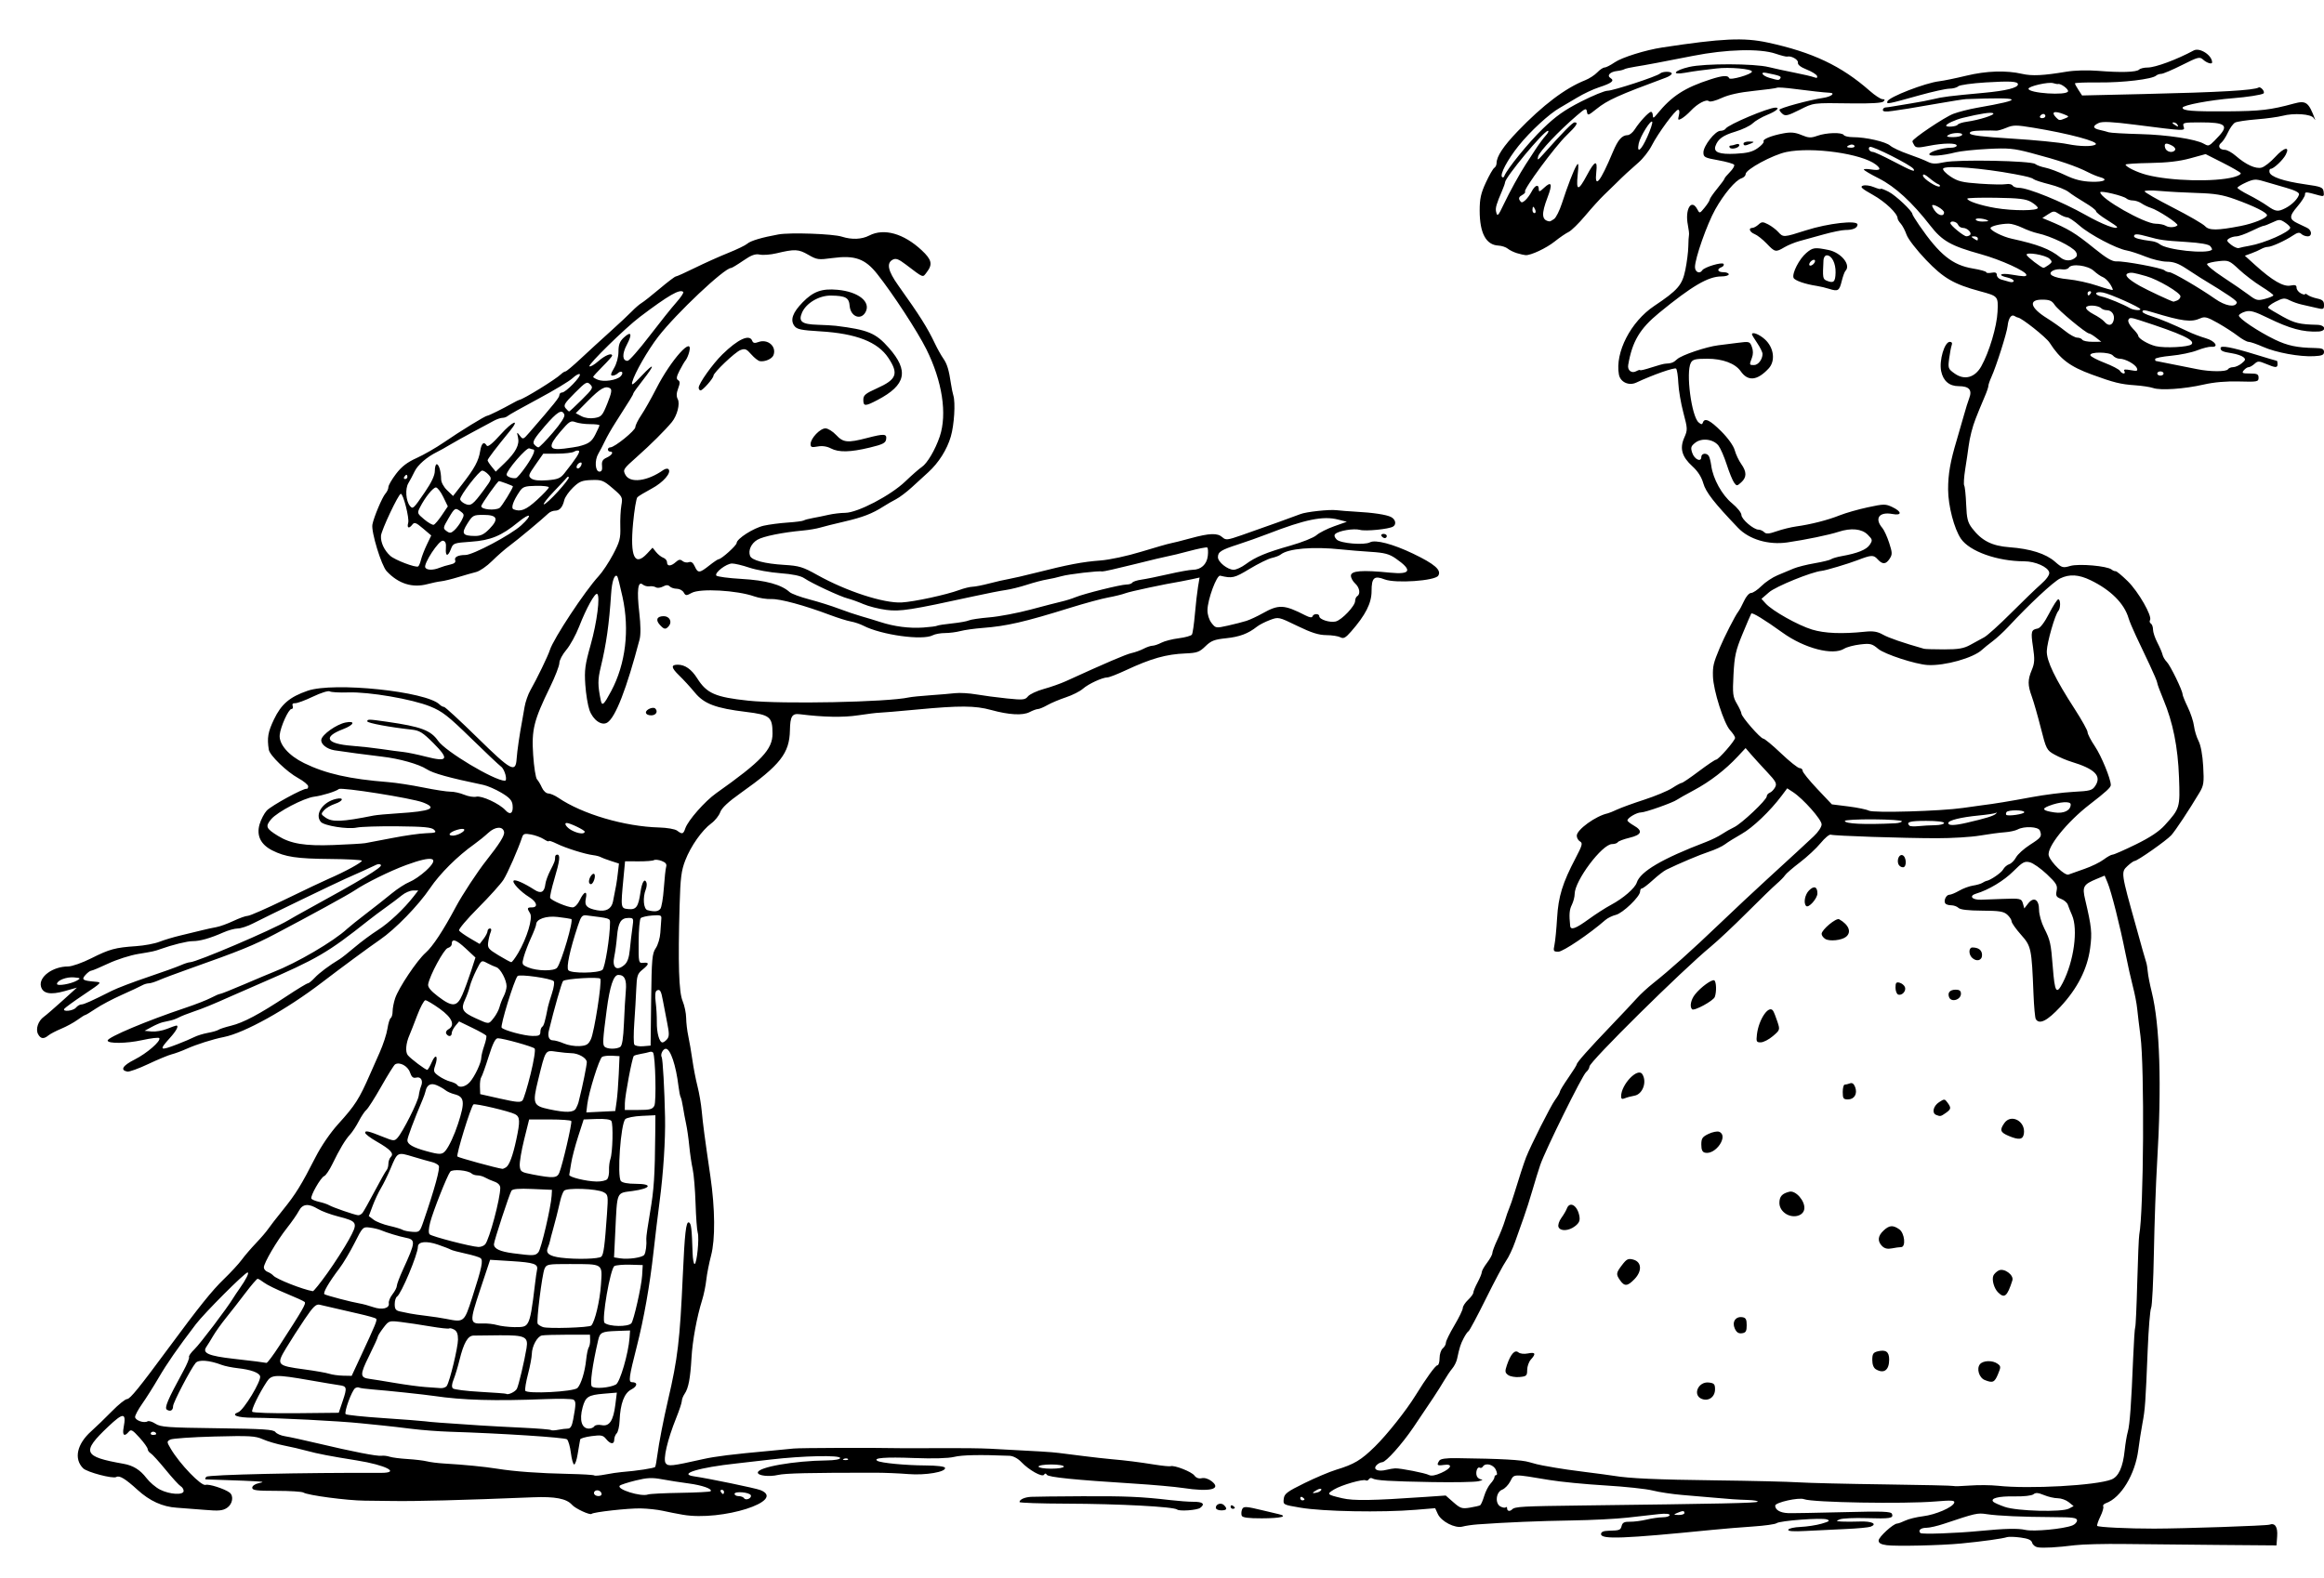 <?xml version="1.0" encoding="utf-8"?>
<svg xmlns="http://www.w3.org/2000/svg" version="1.1" viewBox="0 0 1101 748">
	<title>The old person of Loo is upset with the other woman.</title>
	<path d="m 965.352,733.247 c -1.181,-0.197 -2.36,-1.168 -2.618,-2.157 -0.34,-1.301 -1.851,-1.981 -5.474,-2.461 -2.752,-0.365 -5.624,-0.458 -6.382,-0.207 -2.207,0.733 -11.738,2.053 -21.877,3.031 -9.452,0.912 -30.722,1.394 -35.172,0.797 C 891.092,731.883 890,731.251 890,730.036 890,728.38 896.977,722 898.788,722 c 0.498,0 2.212,-0.628 3.809,-1.396 1.597,-0.768 5.379,-1.697 8.404,-2.064 6.029,-0.732 14.152,-4.247 14.824,-6.414 0.352,-1.136 -1.201,-1.239 -8.949,-0.595 -14.944,1.242 -58.174,0.493 -62.175,-1.076 C 852.205,709.475 841,711.978 841,713.514 c 0,2.011 2.353,3.386 6.048,3.535 1.898,0.077 13.643,-0.122 26.1,-0.442 18.907,-0.485 22.737,-0.349 23.187,0.823 0.798,2.079 -0.799,2.342 -12.161,2 -5.679,-0.171 -11.304,0.084 -12.5,0.566 -1.996,0.804 -1.928,0.891 0.826,1.059 1.65,0.101 5.537,0.091 8.638,-0.022 5.615,-0.204 8.426,1.139 5.106,2.44 -0.959,0.376 -6.244,0.875 -11.744,1.109 -5.5,0.234 -13.974,0.646 -18.832,0.916 -6.094,0.339 -8.72,0.155 -8.47,-0.593 0.199,-0.596 2.823,-1.186 5.832,-1.311 3.009,-0.125 7.495,-0.815 9.97,-1.532 3.67,-1.063 4.131,-1.435 2.5,-2.017 -2.517,-0.897 -22.335,0.589 -23.864,1.79 -0.625,0.49 -5.636,1.191 -11.136,1.558 -5.5,0.366 -14.275,1.093 -19.5,1.615 -41.782,4.173 -52.5,4.58 -52.5,1.991 0,-1.031 1.095,-1.527 3.5,-1.588 5.37,-0.134 5.73,-0.271 6.283,-2.386 0.39,-1.493 1.332,-1.954 3.867,-1.892 1.843,0.045 5.376,-0.406 7.851,-1.002 2.475,-0.596 5.963,-1.095 7.75,-1.108 1.788,-0.013 3.25,-0.485 3.25,-1.047 0,-0.641 -1.961,-0.806 -5.25,-0.442 -2.888,0.319 -9.525,1.066 -14.75,1.659 -5.225,0.593 -17.15,1.195 -26.5,1.338 -15.148,0.231 -31.245,0.905 -44.5,1.863 -2.475,0.179 -5.685,0.649 -7.134,1.044 -3.513,0.959 -10.072,-2.401 -11.711,-6 l -1.24,-2.72 -9.208,0.76 c -16.24,1.34 -43.937,0.827 -54.708,-1.013 -8.181,-1.398 -8.144,-1.378 -7.813,-4.251 0.27,-2.341 1.621,-3.357 9.813,-7.378 5.225,-2.565 11.975,-5.414 15,-6.332 8.564,-2.599 11.813,-4.543 18.391,-11.005 5.722,-5.621 14.761,-17.002 19.169,-24.139 C 675.77,652.929 680.074,647 680.988,647 681.544,647 682,645.48 682,643.622 c 0,-1.858 0.675,-3.938 1.5,-4.622 0.825,-0.685 1.5,-1.899 1.5,-2.698 0,-0.799 1.8,-4.483 4,-8.186 2.2,-3.703 4,-7.416 4,-8.251 0,-0.835 1.125,-2.574 2.5,-3.866 1.375,-1.292 2.5,-2.839 2.5,-3.439 0,-0.6 0.9,-2.77 2,-4.822 1.1,-2.052 2,-4.253 2,-4.891 0,-0.638 1.125,-2.634 2.5,-4.437 1.375,-1.803 2.5,-3.864 2.5,-4.58 0,-0.716 1.064,-3.559 2.364,-6.317 1.3,-2.758 2.905,-6.814 3.566,-9.014 0.661,-2.2 1.602,-4.9 2.091,-6 0.489,-1.1 1.567,-4.25 2.396,-7 1.971,-6.536 4.566,-14.488 5.548,-17 2.204,-5.638 11.664,-24.41 13.699,-27.183 1.285,-1.751 2.336,-3.551 2.337,-4 7.2e-4,-0.449 1.801,-3.409 4,-6.577 2.199,-3.168 3.999,-6.039 3.999,-6.379 0,-0.872 5.701,-7.291 16.352,-18.413 5.031,-5.254 10.497,-11.069 12.145,-12.922 1.649,-1.853 5.119,-5.046 7.711,-7.096 7.677,-6.068 18.411,-15.679 31.243,-27.973 6.627,-6.349 16.774,-15.858 22.549,-21.132 5.775,-5.274 12.3,-11.262 14.5,-13.306 2.2,-2.045 5.688,-5.286 7.75,-7.202 2.11,-1.961 3.75,-4.433 3.75,-5.654 0,-2.288 -8.701,-12.109 -13.532,-15.275 l -2.768,-1.814 -2.6,3.463 c -5.515,7.346 -13.694,15.155 -19.031,18.168 -3.063,1.73 -6.607,3.938 -7.876,4.908 -1.269,0.97 -4.644,2.537 -7.5,3.481 -4.564,1.509 -14.039,5.505 -20.287,8.554 -1.152,0.562 -4.021,2.784 -6.376,4.937 -2.355,2.153 -4.676,3.915 -5.156,3.915 -0.48,0 -0.874,0.667 -0.874,1.482 0,2.377 -8.221,10.288 -11.5,11.067 -1.65,0.392 -3.9,1.503 -5,2.468 C 753.136,442.48 740.509,451 738.297,451 c -2.348,0 -2.493,-0.255 -1.862,-3.25 0.377,-1.788 0.934,-7.494 1.238,-12.68 0.601,-10.251 2.568,-16.618 8.803,-28.499 3.131,-5.966 3.42,-7.05 2.081,-7.8 C 747.7,398.292 747,397.061 747,396.034 c 0,-2.866 9.01,-9.385 14.623,-10.581 0.618,-0.132 2.643,-0.952 4.5,-1.824 1.857,-0.871 7.652,-2.974 12.877,-4.673 5.225,-1.699 11.178,-4.184 13.229,-5.523 2.051,-1.339 4.078,-2.434 4.505,-2.434 0.427,0 4.066,-2.475 8.087,-5.5 4.021,-3.025 7.693,-5.5 8.16,-5.5 1.153,0 9.019,-9.015 9.019,-10.336 0,-0.58 -1.06,-2.204 -2.356,-3.609 -2.962,-3.213 -7.962,-18.929 -8.129,-25.555 -0.123,-4.875 0.208,-6.26 3.223,-13.5 2.111,-5.069 7.304,-15.252 8.669,-17 0.644,-0.825 1.933,-3.188 2.865,-5.25 0.943,-2.088 2.411,-3.75 3.31,-3.75 0.889,0 3.104,-1.487 4.922,-3.306 1.818,-1.818 5.261,-4.113 7.65,-5.101 2.389,-0.987 5.788,-2.408 7.551,-3.158 1.764,-0.749 6.264,-1.884 10,-2.522 3.736,-0.638 7.243,-1.496 7.793,-1.906 0.55,-0.411 2.8,-1.068 5,-1.46 7.532,-1.343 11.755,-3.049 13.287,-5.365 1.429,-2.161 1.364,-2.486 -0.96,-4.81 -2.805,-2.805 -7.868,-3.298 -13.826,-1.346 -4.452,1.458 -15.553,3.759 -24.242,5.024 -8.921,1.299 -18.081,-1.409 -23.342,-6.901 C 812.106,238.34 808.133,233.242 806.934,229 c -0.834,-2.95 -2.602,-5.706 -5.132,-8 -5.011,-4.544 -6.136,-8.482 -3.883,-13.589 1.631,-3.697 1.613,-4.194 -0.427,-11.885 -1.171,-4.414 -2.244,-10.726 -2.384,-14.026 -0.14,-3.3 -0.611,-6.367 -1.048,-6.816 -0.674,-0.694 -11.111,2.968 -18.839,6.61 -3.551,1.673 -7.592,-0.194 -8.259,-3.816 -1.919,-10.432 5.606,-25.051 16.72,-32.482 11.196,-7.486 13.256,-9.866 14.74,-17.032 0.736,-3.555 1.374,-8.549 1.418,-11.098 0.044,-2.548 0.188,-5.023 0.321,-5.5 0.133,-0.477 -0.102,-2.592 -0.522,-4.7 -1.486,-7.462 1.631,-12.763 4.43,-7.533 1.133,2.118 1.158,2.112 3.499,-0.75 1.297,-1.586 2.374,-3.287 2.394,-3.78 0.02,-0.493 1.611,-2.819 3.536,-5.168 1.925,-2.349 3.5,-4.513 3.5,-4.808 0,-0.295 1.149,-1.685 2.554,-3.09 1.405,-1.405 2.303,-2.959 1.997,-3.455 -0.306,-0.496 -3.706,-1.464 -7.554,-2.152 C 807.582,74.784 807,74.476 807,72.234 807,69.117 812.581,62 815.025,62 c 1.021,0 2.139,-0.456 2.484,-1.014 C 818.715,59.034 837.755,51 841.174,51 c 2.265,0 0.302,1.709 -3.928,3.42 -2.61,1.056 -5.725,2.873 -6.921,4.038 -1.196,1.165 -4.873,2.927 -8.171,3.915 -5.892,1.765 -8.266,3.476 -9.443,6.804 -1.05,2.97 1.792,4.067 9.528,3.676 5.605,-0.283 8.015,-0.898 10.527,-2.687 1.792,-1.276 3.033,-2.683 2.758,-3.127 -0.64,-1.035 3.713,-2.807 9.499,-3.868 3.419,-0.627 5.481,-0.428 8.444,0.815 3.333,1.398 4.453,1.453 7.476,0.373 C 865.233,62.826 872.643,62.614 873.5,64 c 0.34,0.55 2.316,1 4.392,1 6.07,0 15.442,2.142 17.608,4.024 1.1,0.956 4.925,2.75 8.5,3.987 3.575,1.237 7.715,2.866 9.2,3.619 2.16,1.096 3.753,1.144 7.959,0.242 6.472,-1.388 41.108,-0.711 43.032,0.841 0.72,0.58 2.883,1.367 4.808,1.748 1.925,0.381 6.2,1.986 9.5,3.567 4.306,2.063 7.762,2.937 12.243,3.097 6.128,0.218 8.39,-1.045 3.982,-2.224 -1.231,-0.329 -3.643,-1.325 -5.361,-2.213 -5.632,-2.912 -13.91,-5.717 -27.206,-9.219 -8.204,-2.16 -10.701,-2.391 -20.5,-1.888 C 935.521,70.896 928.7,71.621 926.5,72.192 920.303,73.803 914,74.268 914,73.115 914,71.92 920.284,70.014 924.25,70.006 925.763,70.003 927,69.55 927,69 c 0,-1.339 -6.346,-1.265 -13.427,0.157 -4.78,0.96 -5.912,0.917 -6.651,-0.25 -0.49,-0.774 -0.898,-1.651 -0.906,-1.949 -0.034,-1.194 15.197,-11.429 19.36,-13.009 2.448,-0.929 7.528,-2.226 11.288,-2.881 23.252,-4.051 21.935,-5.097 -5.163,-4.103 -1.1,0.04 -7.142,0.983 -13.428,2.094 -6.285,1.112 -12.585,2.188 -14,2.393 -1.415,0.205 -4.71,0.698 -7.322,1.096 -3.304,0.503 -4.75,0.378 -4.75,-0.412 0,-0.625 0.562,-1.17 1.25,-1.212 0.688,-0.042 2.07,-0.232 3.073,-0.422 1.003,-0.19 5.053,-0.86 9,-1.488 3.947,-0.628 8.756,-1.549 10.686,-2.046 3.973,-1.023 7.761,-1.496 23.734,-2.968 C 950.317,43.026 956,41.612 956,39.956 c 0,-1.404 -3.629,-1.615 -15.349,-0.891 -6.517,0.403 -12.344,1.228 -12.95,1.833 -0.606,0.606 -2.474,1.111 -4.151,1.124 -1.677,0.013 -8,1.405 -14.05,3.094 -15.369,4.291 -15.832,4.379 -15.345,2.919 0.686,-2.057 17.934,-8.753 24.55,-9.53 2.087,-0.245 7.845,-1.427 12.795,-2.626 9.53,-2.309 18.912,-2.619 26.5,-0.876 4.686,1.076 10.005,0.815 21,-1.03 3.814,-0.64 10.012,-0.806 15,-0.402 10.793,0.875 18.181,0.648 19.426,-0.598 0.535,-0.535 2.346,-0.974 4.024,-0.974 3.661,-6.05e-4 13.83,-3.768 21.815,-8.082 2.859,-1.545 8.735,2.265 8.735,5.664 0,1.017 -2.503,0.273 -4.178,-1.243 -1.725,-1.561 -2.331,-1.411 -10.117,2.5 -4.555,2.288 -8.962,4.161 -9.794,4.161 -0.831,0 -1.939,0.382 -2.461,0.848 -1.888,1.685 -15.743,3.34 -26.975,3.223 C 988.164,39.005 983,39.203 983,39.511 c 0,0.308 0.762,1.723 1.694,3.145 l 1.694,2.586 29.056,-0.672 c 36.313,-0.839 52.443,-1.764 54.657,-3.133 0.369,-0.228 1.195,0.215 1.834,0.985 0.639,0.77 0.802,1.621 0.363,1.89 -1.095,0.672 -7.681,1.694 -14.299,2.219 -10.986,0.871 -24,3.322 -24,4.52 0,1.448 4.613,1.821 21.184,1.716 15.685,-0.1 20.559,-0.67 31.566,-3.688 5.745,-1.575 6.978,-0.66 9.993,7.422 0.205,0.55 -0.08,0.294 -0.633,-0.569 -1.224,-1.908 -9.339,-2.474 -14.825,-1.033 -2.082,0.547 -7.61,1.298 -12.285,1.67 -4.675,0.372 -9.229,1.055 -10.12,1.519 -0.891,0.464 -2.403,2.547 -3.361,4.628 -0.958,2.082 -2.411,4.317 -3.231,4.968 C 1050.463,69.134 1051.439,71 1054.024,71 c 1.048,0 3.384,1.288 5.191,2.861 4.809,4.189 9.385,6.277 12.205,5.569 1.341,-0.336 4.268,-2.623 6.506,-5.082 4.154,-4.565 7.082,-5.178 4.955,-1.038 C 1081.596,75.809 1077.142,80 1075.771,80 c -0.505,0 -0.772,0.718 -0.594,1.596 0.441,2.176 6.644,4.294 16.823,5.744 7.761,1.105 8.529,1.416 8.838,3.575 0.293,2.049 0.026,2.278 -2,1.717 -6.596,-1.827 -6.838,-1.842 -6.838,-0.42 0,0.786 -1.619,3.32 -3.598,5.632 -4.009,4.683 -3.97,6.066 0.227,8.039 1.579,0.742 3.546,1.683 4.371,2.091 2.291,1.132 2.487,4.027 0.273,4.027 -1.03,0 -2.39,-0.517 -3.022,-1.149 -0.865,-0.865 -1.841,-0.684 -3.95,0.733 -3.686,2.476 -10.158,5.415 -11.924,5.415 -0.772,0 -2.186,0.45 -3.141,1 -0.955,0.55 -3.086,1.491 -4.736,2.091 l -3,1.092 5,4.52 c 8.013,7.244 13.277,10.292 16.619,9.623 2.208,-0.442 2.881,-0.205 2.881,1.014 0,0.874 0.9,2.071 2,2.66 1.1,0.589 2,0.774 2,0.413 0,-0.362 0.562,-0.204 1.25,0.349 0.688,0.554 2.712,1.32 4.5,1.702 2.531,0.541 3.25,1.207 3.25,3.01 0,2.17 -0.235,2.258 -3.75,1.407 -2.062,-0.499 -5.1,-1.191 -6.75,-1.538 -1.65,-0.346 -4.235,-1.251 -5.745,-2.01 -2.448,-1.231 -3.191,-1.153 -6.869,0.724 -2.268,1.157 -3.733,2.463 -3.255,2.901 0.478,0.438 3.569,2.287 6.869,4.109 5.607,3.095 8.008,3.665 16.25,3.857 4.144,0.097 4.602,3.019 0.5,3.191 -7.238,0.303 -13.38,-1.355 -23.707,-6.399 -6.473,-3.162 -8.492,-3.731 -10.825,-3.051 -1.578,0.459 -2.947,1.285 -3.043,1.835 -0.229,1.312 9.206,7.642 16.999,11.404 6.045,2.918 10.537,3.864 19.076,4.019 3.382,0.061 4.25,0.441 4.25,1.86 0,1.427 -0.948,1.83 -4.75,2.018 -6.862,0.341 -17.915,-1.689 -24.124,-4.429 -2.956,-1.304 -6.041,-2.372 -6.856,-2.372 -0.815,0 -3.121,-1.273 -5.126,-2.83 -2.004,-1.556 -6.269,-4.311 -9.479,-6.122 -5.001,-2.822 -6.187,-3.132 -8.297,-2.17 -4.225,1.925 -8.544,1.381 -22.362,-2.817 -4.149,-1.261 -5.007,-1.313 -5.007,-0.305 0,0.416 1.829,1.327 4.064,2.025 4.274,1.334 10.738,4.032 17.436,7.277 2.2,1.066 6.025,2.521 8.5,3.234 4.487,1.292 6.456,4.378 2.578,4.04 -1.057,-0.092 -4.054,0.673 -6.661,1.7 -2.606,1.027 -8.154,2.177 -12.328,2.556 -4.174,0.378 -7.589,1.076 -7.589,1.55 0,0.474 0.113,0.88 0.25,0.902 0.486,0.077 15.313,3.025 19.75,3.927 6.098,1.239 13.744,1.257 14.5,0.034 0.34,-0.55 1.442,-1 2.448,-1 1.007,0 2.826,-0.807 4.044,-1.792 1.88,-1.522 1.998,-1.971 0.785,-2.978 -0.785,-0.652 -3.194,-1.465 -5.353,-1.807 -4.466,-0.707 -5.424,-1.147 -5.424,-2.492 0,-1.382 5.156,-0.431 16.413,3.025 5.452,1.674 10.065,3.044 10.25,3.044 0.185,0 0.337,0.675 0.337,1.5 0,1.89 -0.845,1.881 -5.485,-0.058 -3.377,-1.411 -3.892,-1.411 -5.451,0 -0.947,0.857 -2.194,1.558 -2.771,1.558 -0.577,0 -1.609,0.675 -2.294,1.5 -1.072,1.292 -0.673,1.5 2.878,1.5 3.468,0 4.122,0.32 4.122,2.018 0,1.897 -0.554,2.003 -9.25,1.76 -6.035,-0.168 -11.857,0.339 -16.75,1.46 -9.095,2.084 -20.405,2.862 -23.918,1.646 -1.42,-0.492 -5.282,-1.079 -8.582,-1.306 -6.863,-0.472 -10.021,-1.256 -20.5,-5.087 -10.373,-3.793 -14.977,-7.268 -19.988,-15.087 C 969.364,159.834 957.674,150.555 956,150.489 c -0.275,-0.011 -1.012,-0.345 -1.637,-0.743 -1.5,-0.955 -2.863,1.037 -3.255,4.754 -0.345,3.276 -5.375,19.108 -7.673,24.151 -0.79,1.733 -1.436,3.63 -1.436,4.216 0,0.586 -0.737,2.768 -1.639,4.849 -0.901,2.081 -2.086,4.909 -2.634,6.284 -0.547,1.375 -1.354,3.4 -1.792,4.5 -1.442,3.62 -2.794,8.935 -3.307,13 -0.278,2.2 -0.995,7.061 -1.594,10.801 -0.599,3.741 -0.815,7.244 -0.481,7.785 0.335,0.541 0.751,4.578 0.925,8.971 0.265,6.678 0.725,8.521 2.807,11.251 4.526,5.934 9.38,8.406 17.714,9.02 9.913,0.73 17.232,3.059 21.561,6.859 3.292,2.891 3.784,3.027 7.236,2.006 3.994,-1.181 17.528,9e-4 19.588,1.711 0.613,0.509 1.455,0.851 1.87,0.76 0.415,-0.091 3.014,2.054 5.777,4.767 5.059,4.967 11.704,16.57 10.555,18.429 -0.34,0.551 -0.162,1.284 0.397,1.629 0.559,0.345 1.016,1.631 1.016,2.858 0,1.226 0.93,4.012 2.067,6.191 1.137,2.179 2.237,4.757 2.446,5.729 0.208,0.972 1.115,2.503 2.015,3.403 1.674,1.674 7.473,13.593 7.473,15.36 0,0.539 1.116,3.293 2.48,6.12 1.364,2.827 2.685,6.841 2.935,8.92 0.251,2.079 1.222,5.261 2.158,7.072 1.048,2.026 1.893,6.637 2.199,11.991 0.444,7.791 0.257,9.098 -1.795,12.533 -4.993,8.359 -11.35,17.954 -13.359,20.166 -2.289,2.52 -16.042,12.168 -17.345,12.168 -0.437,0 -1.96,1.081 -3.385,2.402 -3.115,2.889 -3.071,3.205 4.059,28.598 1.158,4.125 2.597,9.3 3.197,11.5 0.6,2.2 1.326,4.675 1.613,5.5 0.287,0.825 0.627,2.85 0.756,4.5 0.129,1.65 0.962,5.925 1.851,9.5 3.901,15.685 4.803,44.104 2.571,81 -0.582,9.625 -1.264,28.681 -1.514,42.347 -0.251,13.666 -0.848,25.591 -1.328,26.5 -0.48,0.909 -1.202,9.753 -1.605,19.653 -1.042,25.589 -1.234,28.291 -2.494,35 -0.62,3.3 -1.499,8.925 -1.953,12.5 -1.487,11.697 -8.23,22.827 -15.355,25.345 -0.997,0.352 -1.57,1.035 -1.273,1.516 0.297,0.481 -0.308,2.619 -1.345,4.751 -1.037,2.132 -1.717,4.15 -1.51,4.484 0.388,0.628 14.675,1.319 26.941,1.303 13.758,-0.018 53.263,-1.37 54.619,-1.869 2.671,-0.983 4.022,1.024 3.696,5.495 l -0.315,4.327 -27.5,-0.22 c -15.125,-0.121 -35.15,-0.322 -44.5,-0.446 -9.35,-0.124 -19.925,0.135 -23.5,0.576 -8.641,1.067 -15.023,1.423 -17.648,0.984 z M 938,725.5 c 11.806,-1.151 17.98,-1.294 21.512,-0.497 3.934,0.887 17.942,-0.429 22.238,-2.09 1.238,-0.478 2.25,-1.554 2.25,-2.391 0,-1.269 -1.87,-1.53 -11.25,-1.575 -14.608,-0.07 -26.165,-0.586 -31.602,-1.412 -4.323,-0.657 -5.171,-0.464 -20.25,4.589 -3.081,1.033 -6.767,1.877 -8.191,1.877 -2.727,0 -4.146,1.202 -2.929,2.482 0.654,0.688 16.891,0.124 28.223,-0.982 z M 798,717 c 0,-1.174 -0.769,-1.174 -3.5,0 -1.772,0.762 -1.687,0.867 0.75,0.93 C 796.763,717.968 798,717.55 798,717 Z m -81.638,-1.696 c 1.349,-1.349 4.415,-1.52 33.638,-1.878 65.852,-0.807 82.062,-1.155 82.683,-1.776 0.358,-0.358 -1.674,-0.729 -4.516,-0.826 -5.769,-0.195 -7.999,-0.347 -16.667,-1.13 -3.3,-0.298 -9.825,-0.857 -14.5,-1.241 -4.675,-0.384 -10.975,-1.332 -14,-2.106 -3.025,-0.774 -13.15,-1.859 -22.5,-2.411 -9.35,-0.552 -21.275,-1.716 -26.5,-2.587 -17.52,-2.92 -16.639,-2.949 -18.472,0.596 -0.893,1.727 -2.628,3.522 -3.855,3.989 -2.977,1.132 -3.53,6.537 -0.817,7.989 1.035,0.554 2.165,0.723 2.513,0.375 0.347,-0.347 0.631,-0.106 0.631,0.535 0,1.293 1.284,1.549 2.362,0.471 z m 263.809,-0.396 2.209,-1.182 -2.301,-1.863 C 978.814,710.838 976.464,710 974.857,710 c -1.607,0 -4.544,-0.678 -6.528,-1.507 -2.727,-1.139 -3.942,-1.229 -4.979,-0.368 -0.801,0.665 -4.591,1.082 -9.111,1.003 -7.495,-0.132 -11.518,0.913 -9.889,2.568 0.435,0.442 2.897,1.532 5.471,2.421 5.828,2.013 27.034,2.567 30.35,0.792 z m -278.949,-1.566 c 0.397,-0.235 1.252,-2.195 1.9,-4.357 0.648,-2.162 2.01,-4.824 3.028,-5.916 C 707.168,701.977 708,700.615 708,700.042 708,699.469 708.408,699 708.906,699 c 0.498,0 0.386,-1.121 -0.25,-2.492 -1.182,-2.548 -4.95,-3.46 -6.166,-1.491 -0.345,0.559 -1,0.787 -1.454,0.506 -1.122,-0.693 -2.11,2.12 -1.397,3.978 0.317,0.825 1.315,1.546 2.219,1.602 0.904,0.056 0.257,0.434 -1.436,0.839 -1.694,0.405 -11.594,0.587 -22,0.404 -20.149,-0.354 -26.664,-0.759 -28.278,-1.757 -0.552,-0.341 -1.292,-0.156 -1.643,0.412 -0.351,0.568 -0.999,0.81 -1.44,0.537 -1.249,-0.772 -11.549,2.181 -15.065,4.319 -3.629,2.207 -3.421,2.428 3.916,4.15 5.322,1.249 14.177,1.109 39.292,-0.625 l 9.704,-0.67 3.659,3.213 c 3.284,2.884 4.083,3.143 7.796,2.529 2.275,-0.376 4.462,-0.876 4.859,-1.111 z M 618,710.559 c 0,-0.243 -0.45,-0.719 -1,-1.059 -0.55,-0.34 -1,-0.141 -1,0.441 0,0.582 0.45,1.059 1,1.059 0.55,0 1,-0.198 1,-0.441 z m 8,-4.711 c 0,-0.507 -0.895,-0.44 -2,0.152 -1.1,0.589 -2,1.237 -2,1.442 0,0.204 0.9,0.136 2,-0.152 1.1,-0.288 2,-0.936 2,-1.442 z m 320.5,-1.759 c 14.822,1.628 46.575,-0.128 53.798,-2.974 3.404,-1.341 5.443,-5.825 6.274,-13.792 0.334,-3.203 0.998,-7.174 1.476,-8.824 0.943,-3.255 1.664,-13.17 2.543,-34.971 0.31,-7.684 0.75,-14.273 0.979,-14.643 0.229,-0.37 0.661,-9.898 0.96,-21.173 0.299,-11.275 0.724,-21.437 0.945,-22.581 2.098,-10.892 2.522,-79.352 0.584,-94.132 -0.613,-4.675 -1.315,-10.525 -1.56,-13 -0.245,-2.475 -1.161,-7.2 -2.034,-10.5 -0.874,-3.3 -2.483,-10.5 -3.575,-16 -2.544,-12.808 -6.64,-28.971 -8.423,-33.237 l -1.388,-3.322 -3.789,1.576 c -6.313,2.627 -6.881,3.639 -5.452,9.719 3.082,13.108 3.354,15.761 2.372,23.112 -1.317,9.854 -6.006,19.085 -14.113,27.782 -6.224,6.677 -9.948,8.538 -11.632,5.813 -0.359,-0.581 -0.846,-5.869 -1.082,-11.75 -0.878,-21.918 -1.056,-22.757 -5.97,-28.291 C 954.986,440.169 953,437.343 953,436.622 c 0,-0.721 -0.923,-2.147 -2.051,-3.167 -1.697,-1.536 -3.756,-1.864 -11.95,-1.905 -6.526,-0.033 -10.325,-0.475 -11.149,-1.299 -0.688,-0.688 -2.259,-1.25 -3.491,-1.25 -1.233,0 -2.494,-0.409 -2.803,-0.91 -0.848,-1.373 0.477,-4.09 1.994,-4.09 0.735,0 2.824,-0.865 4.643,-1.922 1.819,-1.057 4.742,-2.139 6.496,-2.403 1.754,-0.264 3.779,-0.855 4.5,-1.312 0.721,-0.457 1.536,-0.857 1.811,-0.889 1.796,-0.206 7.116,-3.821 7.969,-5.416 0.566,-1.057 1.857,-2.185 2.87,-2.506 1.013,-0.321 2.475,-1.777 3.251,-3.235 0.776,-1.458 3.773,-4.164 6.66,-6.014 5.352,-3.429 5.708,-3.944 4.643,-6.72 -0.713,-1.858 -7.394,-2.187 -10.513,-0.518 -1.093,0.585 -3.876,1.19 -6.184,1.343 -2.308,0.154 -7.571,0.855 -11.696,1.558 -4.125,0.703 -13.35,1.27 -20.5,1.258 -16.164,-0.026 -48.593,-1.113 -50.178,-1.683 -0.648,-0.233 -2.809,1.567 -4.802,3.999 -1.993,2.432 -6.413,6.546 -9.822,9.142 -3.409,2.596 -6.577,5.337 -7.039,6.092 -0.462,0.754 -2.244,2.576 -3.959,4.049 -1.715,1.472 -8.087,7.652 -14.159,13.732 -6.072,6.08 -13.734,13.28 -17.027,16 C 796.797,459.888 753,503.196 753,505.427 c 0,0.731 -0.713,1.92 -1.585,2.644 -1.781,1.478 -19.313,36.968 -21.701,43.93 -0.849,2.475 -2.518,7.875 -3.709,12 -1.191,4.125 -3.058,9.975 -4.149,13 -1.091,3.025 -2.928,8.2 -4.081,11.5 -1.153,3.3 -3.072,7.35 -4.264,9 -1.192,1.65 -5.507,9.75 -9.589,18 -4.082,8.25 -7.769,15.153 -8.193,15.34 -0.424,0.187 -1.471,1.694 -2.326,3.348 -1.488,2.877 -1.911,4.208 -3.119,9.812 -0.296,1.375 -1.309,3.4 -2.25,4.5 -0.941,1.1 -2.757,3.8 -4.037,6 -2.163,3.719 -6.09,9.695 -14.457,22 -5.377,7.908 -12.891,16.314 -14.668,16.411 -0.895,0.049 -2.183,0.759 -2.863,1.577 -1.618,1.949 0.866,3.026 4.757,2.061 1.503,-0.373 3.408,-0.694 4.233,-0.714 2.622,-0.064 14.239,2.223 15.954,3.141 1.093,0.585 3.065,0.248 5.848,-0.997 4.934,-2.209 5.637,-4.416 1.199,-3.764 -3.146,0.462 -3.502,0.127 -2.144,-2.014 0.566,-0.892 3.152,-1.27 8.235,-1.203 21.452,0.284 30.799,0.8 34.41,1.902 2.2,0.671 5.125,1.391 6.5,1.598 1.375,0.208 4.075,0.686 6,1.062 1.925,0.377 8.225,1.274 14,1.995 5.775,0.721 11.85,1.535 13.5,1.809 7.497,1.246 20.208,1.813 48.5,2.163 16.775,0.208 34.31,0.627 38.966,0.933 4.656,0.305 23.037,0.745 40.846,0.977 17.809,0.232 32.531,0.573 32.716,0.758 0.185,0.185 3.629,0.089 7.654,-0.214 4.025,-0.302 10.018,-0.253 13.318,0.109 z M 806.25,662.937 c -4.541,-1.761 -1.746,-8.347 3.299,-7.773 2.506,0.285 2.951,0.769 2.951,3.214 0,3.602 -3.026,5.809 -6.25,4.559 z m 134.03,-8.957 c -2.686,-1.081 -3.997,-5.411 -2.269,-7.493 1.511,-1.821 5.991,-1.937 8.343,-0.217 1.606,1.175 1.62,1.549 0.178,5 -1.611,3.855 -2.475,4.23 -6.252,2.71 z m -225.8,-2.371 c -1.502,-1.098 -1.583,-1.75 -0.581,-4.692 1.792,-5.262 3.752,-7.451 5.427,-6.061 0.81,0.672 2.697,0.89 4.531,0.523 3.554,-0.711 3.938,0.086 1.393,2.898 -0.963,1.064 -1.75,3.289 -1.75,4.944 0,2.736 -0.332,3.04 -3.638,3.337 -2.001,0.18 -4.423,-0.248 -5.383,-0.949 z M 888.75,648.92 c -1.129,-0.657 -1.75,-2.238 -1.75,-4.451 0,-2.825 0.441,-3.542 2.498,-4.058 3.902,-0.979 5.502,0.143 5.502,3.857 0,5.023 -2.464,6.857 -6.25,4.651 z m -66.887,-19.322 c -1.426,-3.129 0.365,-5.851 3.55,-5.396 1.662,0.237 2.088,1.011 2.088,3.798 0,2.864 -0.407,3.558 -2.24,3.818 -1.602,0.228 -2.57,-0.405 -3.397,-2.22 z m 124.71,-17.168 c -1.871,-1.871 -3.006,-5.859 -2.237,-7.862 0.303,-0.79 1.429,-1.906 2.501,-2.48 2.544,-1.361 7.355,2.104 6.524,4.699 -2.438,7.62 -3.734,8.697 -6.788,5.643 z M 767.557,606.777 c -2.062,-2.944 -1.988,-3.523 0.931,-7.35 2.126,-2.787 2.889,-3.155 5.25,-2.528 4.004,1.062 4.311,5.397 0.653,9.215 -3.321,3.466 -4.772,3.607 -6.834,0.663 z m 124.107,-16.257 c -2.3,-2.3 -2.08,-4.781 0.651,-7.347 2.744,-2.578 4.461,-2.72 7.463,-0.618 2.576,1.804 3.242,8.443 0.848,8.443 -0.756,0 -2.708,0.267 -4.336,0.592 -2.046,0.409 -3.475,0.078 -4.625,-1.071 z m -153.33,-9.093 c -0.332,-0.865 0.275,-2.777 1.349,-4.25 1.074,-1.473 2.245,-3.465 2.603,-4.428 1.375,-3.695 5.036,-1.52 5.947,3.532 0.385,2.134 -0.081,3.24 -2.001,4.75 -3.007,2.365 -7.065,2.569 -7.899,0.396 z M 845.48,574.805 C 843.893,573.557 843,571.845 843,570.05 c 0,-3.047 1.26,-4.457 4.742,-5.31 2.992,-0.732 7.493,4.44 7.061,8.114 -0.426,3.618 -5.78,4.738 -9.323,1.951 z M 807.75,546.251 c -1.251,-0.284 -1.75,-1.379 -1.75,-3.84 0,-2.933 0.505,-3.684 3.409,-5.069 1.875,-0.894 4.125,-1.351 5,-1.015 4.688,1.799 -1.543,11.086 -6.659,9.924 z m 144,-7.897 c -4.129,-1.726 -4.518,-2.813 -2.193,-6.131 3.21,-4.583 10.104,-0.895 9.27,4.959 -0.408,2.869 -2.277,3.179 -7.077,1.172 z m -34.5,-10.016 c -2.138,-0.863 -1.374,-4.21 1.371,-6.009 2.499,-1.637 2.686,-1.629 4,0.168 1.855,2.536 1.754,3.127 -0.844,4.947 -2.352,1.648 -2.56,1.689 -4.527,0.894 z M 768,519.567 c 0,-5.635 7.91,-13.903 10.056,-10.51 2.312,3.654 0.163,9.511 -3.734,10.178 -1.552,0.265 -3.609,0.819 -4.572,1.231 -1.261,0.539 -1.75,0.288 -1.75,-0.898 z M 873,517.5 c 0,-1.925 0.413,-3.5 0.918,-3.5 0.505,0 1.627,-0.272 2.494,-0.605 1.058,-0.406 1.867,0.168 2.464,1.75 C 880.075,518.326 878.517,521 875.465,521 873.315,521 873,520.553 873,517.5 Z m -40.655,-27.25 c 0.845,-7.265 5.733,-14.36 7.7,-11.177 0.388,0.628 1.288,2.908 2.001,5.068 1.278,3.871 1.248,3.968 -2.125,6.852 -1.882,1.609 -4.454,2.944 -5.717,2.966 -2.068,0.037 -2.252,-0.33 -1.859,-3.709 z m -30.723,-11.962 c -1.233,-1.233 -0.581,-4.524 1.394,-7.036 2.662,-3.385 8.062,-7.322 9.133,-6.66 0.992,0.613 1.132,5.51 0.226,7.872 -0.71,1.849 -9.803,6.774 -10.753,5.824 z M 923.38,472.548 C 922.554,470.395 923.804,469 926.559,469 c 1.728,0 2.441,0.553 2.441,1.893 0,2.925 -4.612,4.283 -5.62,1.655 z m -24.13,-1.251 c -0.688,-0.255 -1.25,-1.734 -1.25,-3.286 0,-2.297 0.36,-2.729 1.931,-2.318 1.062,0.278 2.203,1.215 2.537,2.084 0.713,1.857 -1.418,4.188 -3.218,3.521 z M 934.2,453.8 c -1.653,-1.653 -1.51,-4.8 0.218,-4.8 2.94,0 4.582,1.292 4.582,3.607 0,2.633 -2.691,3.302 -4.8,1.193 z m -69.45,-8.83 C 863.788,444.382 863,443.295 863,442.554 c 0,-1.961 6.909,-7.717 8.31,-6.924 4.591,2.601 5.962,6.069 3.279,8.296 -2.03,1.684 -7.791,2.296 -9.839,1.044 z m -9.074,-15.628 c -1.364,-1.364 -0.62,-5.398 1.361,-7.379 2.37,-2.37 3.964,-1.799 3.964,1.421 0,2.411 -4.187,7.095 -5.324,5.958 z M 899.362,409.5 c -0.801,-2.086 0.382,-4.751 1.889,-4.256 1.965,0.645 2.217,5.756 0.285,5.756 -0.879,0 -1.857,-0.675 -2.173,-1.5 z m 77.864,56.25 c 5.286,-10.22 7.354,-25.373 4.381,-32.099 -0.766,-1.733 -1.655,-3.945 -1.974,-4.916 -0.32,-0.971 -1.772,-2.218 -3.228,-2.771 -2.246,-0.854 -2.559,-1.441 -2.071,-3.883 0.499,-2.498 -0.112,-3.527 -4.642,-7.811 -2.869,-2.714 -6.493,-5.254 -8.054,-5.646 -2.487,-0.624 -3.446,-0.103 -7.787,4.239 -4.513,4.513 -11.744,8.863 -17.656,10.621 -3.599,1.07 -1.965,3.032 2.398,2.88 2.149,-0.075 6.607,-0.241 9.907,-0.37 8.694,-0.339 9.203,-0.223 9.89,2.256 l 0.623,2.25 1.785,-2.299 c 2.666,-3.434 5.203,-2.001 5.203,2.939 0,2.189 1.089,6.075 2.46,8.781 2.841,5.606 3.169,7.09 4.044,18.302 0.948,12.144 1.708,13.355 4.722,7.527 z M 752.616,435.622 c 3.309,-2.408 8.091,-5.482 10.627,-6.832 5.73,-3.051 11.34,-7.902 12.174,-10.529 1.665,-5.246 12.022,-11.33 32.78,-19.256 2.584,-0.987 5.959,-2.645 7.5,-3.685 1.541,-1.04 4.152,-2.525 5.802,-3.299 3.552,-1.667 15.5,-12.947 15.5,-14.634 0,-0.645 0.646,-1.42 1.435,-1.722 0.789,-0.303 1.925,-1.466 2.524,-2.585 0.939,-1.755 0.408,-2.76 -3.861,-7.306 -2.723,-2.899 -6.114,-6.622 -7.536,-8.272 l -2.586,-3 -3.737,4.012 c -5.863,6.293 -13.128,11.882 -20.737,15.954 -3.85,2.06 -7.45,4.084 -8,4.497 C 792.678,380.331 779.493,385 777.451,385 c -2.076,0 -6.456,2.587 -6.445,3.807 0.003,0.381 1.353,1.46 3,2.397 4.444,2.529 3.793,4.405 -2.009,5.797 -2.752,0.66 -5.253,1.605 -5.559,2.1 C 766.132,399.595 764.913,400 763.728,400 759.023,400 746,417.367 746,423.642 c 0,1.352 -0.604,3.673 -1.343,5.158 -1.167,2.347 -1.342,4.565 -0.786,9.95 0.227,2.2 2.579,1.359 8.745,-3.128 z M 987.5,411.769 c 3.3,-1.143 7.392,-3.133 9.094,-4.424 1.702,-1.29 3.612,-2.346 4.244,-2.346 0.632,0 5.582,-2.171 11,-4.824 6.797,-3.329 11.061,-6.164 13.756,-9.147 7.146,-7.908 7.249,-8.255 6.72,-22.628 -0.53,-14.413 -2.866,-26.068 -7.392,-36.881 -1.607,-3.84 -2.922,-7.406 -2.922,-7.925 0,-0.519 -1.613,-4.353 -3.584,-8.519 -1.971,-4.166 -4.861,-10.275 -6.422,-13.575 -1.561,-3.3 -3.163,-7.125 -3.562,-8.5 -2.025,-6.991 -8.419,-13.395 -18.008,-18.037 -5.645,-2.733 -10.024,-2.989 -14.424,-0.845 -3.207,1.563 -14.632,12.214 -24.5,22.84 -2.2,2.369 -5.575,5.485 -7.5,6.924 -1.925,1.439 -4.168,3.253 -4.984,4.029 -4.059,3.863 -17.656,7.69 -25.724,7.24 -5.765,-0.322 -20.456,-5.112 -23.48,-7.657 -2.924,-2.461 -3.746,-2.661 -8.582,-2.093 -2.942,0.346 -6.334,1.249 -7.539,2.008 -5.343,3.363 -18.826,-0.141 -29.158,-7.577 -8.674,-6.243 -14.455,-9.767 -14.872,-9.067 -0.24,0.403 -2.111,4.783 -4.159,9.733 -3.209,7.757 -3.796,10.406 -4.253,19.18 -0.477,9.16 -0.315,10.544 1.61,13.807 1.177,1.995 2.14,4.092 2.14,4.66 0,1.495 9.033,11.846 10.371,11.885 0.621,0.018 4.42,3.168 8.443,7 4.023,3.832 7.961,6.968 8.75,6.968 0.789,0 1.435,0.569 1.435,1.265 0,0.696 3.119,4.561 6.93,8.591 l 6.93,7.326 7.82,0.982 c 4.301,0.54 8.669,1.442 9.708,2.004 2.157,1.167 34.109,0.239 44.612,-1.296 3.575,-0.522 7.625,-1.088 9,-1.256 5.671,-0.694 13.11,-1.914 23.5,-3.853 6.05,-1.129 14.957,-2.258 19.793,-2.509 7.966,-0.413 8.944,-0.685 10.392,-2.896 3.066,-4.679 -0.251,-7.998 -11.356,-11.362 -2.294,-0.695 -5.894,-2.23 -8,-3.411 -3.687,-2.068 -3.927,-2.535 -6.484,-12.616 -1.46,-5.758 -3.373,-12.437 -4.25,-14.844 -2.003,-5.495 -2.004,-7.902 -0.002,-12.692 1.328,-3.178 1.419,-4.985 0.545,-10.868 -1.09,-7.345 -0.884,-8.143 2.258,-8.718 1.169,-0.214 3.231,-2.937 5.373,-7.097 1.912,-3.712 3.871,-6.75 4.354,-6.75 1.137,0 1.139,4.315 0.003,5.55 -1.527,1.659 -5.29,14.736 -5.445,18.922 -0.173,4.678 3.86,13.065 13.306,27.672 3.307,5.114 6.013,9.992 6.013,10.841 0,0.848 1.553,3.849 3.452,6.668 3.074,4.565 7.548,15.459 7.548,18.38 0,1.134 -2.282,3.23 -10,9.185 -10.939,8.441 -20.524,20.446 -19.381,24.276 0.972,3.256 7.629,9.626 9.355,8.951 0.84,-0.329 4.226,-1.533 7.526,-2.675 z M 916.75,391.058 C 919.087,391.026 921,390.55 921,390 c 0,-0.588 -3.5,-1 -8.5,-1 -7.725,0 -9.62,0.546 -7.891,2.276 0.335,0.335 2.247,0.436 4.25,0.224 2.003,-0.212 5.553,-0.411 7.891,-0.442 z m -19,-0.903 c 1.788,-0.085 3.25,-0.523 3.25,-0.972 0,-0.45 -6.075,-0.858 -13.5,-0.906 -7.425,-0.049 -13.5,0.291 -13.5,0.754 0,1.38 9.217,1.816 23.75,1.124 z m 33.986,-0.256 c 8.871,-2.051 12.761,-3.243 13.764,-4.219 0.667,-0.649 0.667,-0.795 0,-0.439 -0.55,0.293 -4.15,0.836 -8,1.206 -8.522,0.819 -14.5,2.3 -14.5,3.593 0,1.262 2.87,1.216 8.736,-0.14 z M 959,384.895 c 0,-1.146 -7.707,-1.178 -8.414,-0.034 -0.292,0.473 -0.342,1.05 -0.111,1.281 C 951.261,386.927 959,385.795 959,384.895 Z m 22,-3.682 c 0,-1.664 -5.224,-1.305 -10.389,0.713 -3.573,1.397 -2.828,2.258 2.657,3.071 4.497,0.667 7.731,-0.917 7.731,-3.784 z m -47.619,-75.592 c 2.135,-1.167 5.121,-2.796 6.637,-3.621 1.516,-0.825 7.194,-5.948 12.619,-11.385 5.425,-5.437 11.813,-11.601 14.196,-13.699 2.721,-2.395 4.208,-4.484 3.997,-5.615 -0.48,-2.57 -6.56,-5.296 -11.83,-5.305 -12.794,-0.021 -25.88,-4.687 -29.998,-10.697 -3.199,-4.669 -6.055,-15.619 -6.076,-23.298 -0.02,-7.286 1.015,-13.22 4.097,-23.5 1.154,-3.85 2.713,-9.25 3.464,-12 0.751,-2.75 1.858,-6.292 2.461,-7.872 C 934.422,184.764 932.846,183 927.917,183 c -4.458,0 -7.369,-2.514 -8.3,-7.167 C 918.607,170.784 921.218,162 923.728,162 c 0.904,0 1.262,0.582 0.915,1.488 -0.314,0.818 -0.861,3.678 -1.216,6.354 -0.617,4.648 -0.501,4.969 2.577,7.161 4.659,3.318 9.617,1.973 12.639,-3.427 3.751,-6.703 7.376,-18.869 7.695,-25.823 0.338,-7.396 0.34,-7.395 -8.337,-9.743 -12.409,-3.358 -17.24,-6.162 -25.5,-14.798 -4.483,-4.687 -8.554,-9.95 -9.261,-11.972 -0.694,-1.984 -1.931,-4.348 -2.75,-5.253 C 899.67,105.083 899,103.97 899,103.516 c 0,-2.328 -5.801,-7.866 -11.689,-11.159 -5.354,-2.994 -6.272,-3.844 -4.735,-4.384 1.049,-0.368 3.374,-0.057 5.166,0.692 1.792,0.749 3.258,1.121 3.258,0.828 0,-0.294 1.688,0.329 3.75,1.383 3.354,1.715 11.25,9.157 11.25,10.604 0,0.312 1.464,2.694 3.254,5.294 9.597,13.938 15.705,18.863 25.377,20.466 3.503,0.58 6.369,1.376 6.369,1.769 0,0.392 1.125,0.498 2.5,0.236 1.796,-0.343 2.5,-0.042 2.5,1.071 0,0.852 0.9,1.805 2,2.117 1.1,0.312 2.9,0.823 4,1.135 1.1,0.312 2,0.123 2,-0.421 0,-0.543 -1.35,-1.284 -3,-1.647 -4.886,-1.073 -3.415,-2.251 1.75,-1.401 6.237,1.027 7.252,1.048 7.238,0.151 -0.026,-1.671 -12.099,-7.159 -21.488,-9.768 -14.318,-3.978 -18.368,-6.276 -24.11,-13.676 C 905.89,95.85 897.787,88.421 890.131,84.566 886.209,82.591 883,80.697 883,80.357 c 0,-0.34 1.535,-0.369 3.411,-0.065 4.331,0.703 5.127,-0.086 2.305,-2.282 -6.687,-5.205 -30.123,-8.51 -42.402,-5.98 C 839.853,73.361 827,80.313 827,82.477 c 0,0.764 -0.865,1.663 -1.922,1.999 -2.871,0.911 -8.363,7.421 -12.496,14.813 C 808.692,106.243 803,122.436 803,126.546 c 0,2.413 2.275,3.436 3.442,1.548 0.929,-1.504 9.464,-4.055 10.103,-3.02 0.32,0.517 -0.122,1.21 -0.982,1.54 C 813.144,127.542 813.717,129 816.5,129 c 1.375,0 2.5,0.45 2.5,1 0,0.55 -1.589,1 -3.532,1 -6.182,0 -13.907,4.525 -29.432,17.242 -9.185,7.523 -12.767,13.559 -14.672,24.724 -0.428,2.509 1.6,4.124 3.741,2.978 1.042,-0.558 1.895,-0.798 1.895,-0.533 0,0.265 2.362,-0.293 5.25,-1.24 2.888,-0.947 5.812,-1.755 6.5,-1.796 3.189,-0.19 4,-0.492 5.811,-2.165 2.094,-1.934 13.757,-5.88 19.439,-6.576 1.925,-0.236 6.076,-0.76 9.224,-1.165 5.551,-0.714 5.754,-0.657 6.725,1.898 0.656,1.727 0.666,3.519 0.026,5.2 -1.292,3.399 -1.282,3.435 0.99,3.435 1.99,0 4.035,-2.684 4.035,-5.295 0,-0.784 -1.125,-3.084 -2.5,-5.11 -1.375,-2.026 -2.5,-3.889 -2.5,-4.14 0,-1.374 3.373,-0.094 6.046,2.294 4.353,3.89 5.201,10.287 1.841,13.885 -5.403,5.784 -9.775,6.219 -13.211,1.313 C 822.072,172.23 816.13,170 808.824,170 c -5.653,0 -6.922,0.315 -7.789,1.934 -2.435,4.55 0.322,25.466 3.727,28.276 1.239,1.023 1.65,1.031 1.984,0.04 0.812,-2.412 3.346,-1.202 8.703,4.155 3.24,3.24 5.799,6.834 6.39,8.971 0.542,1.961 1.925,4.886 3.073,6.499 2.647,3.718 2.647,6.309 -0.002,8.706 -1.993,1.804 -2.15,1.809 -3.386,0.12 -0.713,-0.974 -2.269,-4.793 -3.46,-8.487 -1.19,-3.693 -2.94,-7.739 -3.888,-8.991 -2.386,-3.15 -7.958,-3.856 -11.058,-1.402 -2.047,1.621 -2.246,2.293 -1.417,4.782 1.04,3.12 4.299,4.613 4.299,1.969 0,-1.796 2.538,-2.13 3.565,-0.468 0.376,0.608 0.894,2.669 1.152,4.581 0.837,6.21 5.086,13.911 9.812,17.784 2.459,2.015 4.471,4.511 4.471,5.546 0,2.036 5.771,6.984 8.144,6.984 0.801,0 1.995,0.539 2.654,1.198 0.931,0.931 2.258,0.828 5.95,-0.46 2.614,-0.912 6.777,-1.936 9.252,-2.276 6.871,-0.943 14.955,-3.01 20.559,-5.255 2.783,-1.115 8.755,-2.821 13.272,-3.792 7.681,-1.651 8.437,-1.658 11.691,-0.106 4.59,2.189 4.605,4.125 0.024,3.266 -6.304,-1.183 -8.659,2.108 -4.761,6.651 0.814,0.949 2.256,4.099 3.203,7 1.529,4.682 1.557,5.527 0.252,7.524 -1.818,2.781 -3.391,2.846 -5.753,0.236 -1.902,-2.102 -2.922,-2.05 -9.487,0.478 -4.462,1.719 -15.039,4.868 -17,5.061 -4.748,0.469 -21.687,7.357 -24.873,10.115 l -3.627,3.14 1.998,2.213 c 3.141,3.479 15.319,10.326 21.959,12.347 5.979,1.82 14.205,2.153 25.113,1.019 3.867,-0.402 5.883,-0.07 8.5,1.398 2.773,1.556 9.426,3.847 19.431,6.689 0.55,0.156 4.825,0.287 9.5,0.291 6.784,0.005 9.284,-0.422 12.381,-2.115 z M 866.5,136.865 c -1.65,-0.524 -4.209,-1.134 -5.687,-1.354 -5.602,-0.835 -10.626,-2.582 -11.119,-3.867 -0.807,-2.104 2.724,-8.976 6.052,-11.777 3.097,-2.606 3.99,-2.726 10.472,-1.411 6.067,1.231 10.846,7.147 8.04,9.953 -0.408,0.408 -1.196,2.588 -1.75,4.842 -1.131,4.601 -1.742,4.969 -6.007,3.614 z m 3.108,-7.68 C 869.724,124.761 867.81,121 865.443,121 c -0.795,0 -1.496,1.01 -1.561,2.25 -0.446,8.506 -0.363,9.007 1.618,9.808 3.196,1.292 3.993,0.542 4.108,-3.872 z m -9.796,-5.123 c 0.25,-0.75 -0.125,-1.125 -0.875,-0.875 -0.722,0.241 -1.509,1.028 -1.75,1.75 -0.25,0.75 0.125,1.125 0.875,0.875 0.722,-0.241 1.509,-1.028 1.75,-1.75 z m -22.866,-8.659 C 835.051,113.425 832.487,111.411 831.25,110.928 828.894,110.008 828.154,108 830.171,108 c 0.644,0 1.953,-0.708 2.909,-1.573 1.545,-1.398 2.053,-1.409 4.581,-0.102 1.564,0.809 3.699,2.416 4.746,3.573 2.413,2.666 2.511,2.661 13.176,-0.746 C 866.109,105.79 880,104.227 880,106.406 c 0,1.638 -2.154,2.595 -5.832,2.591 -1.468,-0.002 -6.043,0.931 -10.168,2.073 -4.125,1.142 -9.3,2.568 -11.5,3.17 -2.2,0.602 -5.403,1.919 -7.118,2.927 -4.168,2.45 -4.456,2.39 -8.436,-1.764 z M 1025,177 c 0,-0.55 -0.675,-1 -1.5,-1 -0.825,0 -1.5,0.45 -1.5,1 0,0.55 0.675,1 1.5,1 0.825,0 1.5,-0.45 1.5,-1 z m -18.585,-1.138 c -0.504,-0.815 0.328,-0.945 2.926,-0.458 3.055,0.573 3.534,0.431 3.023,-0.899 -0.723,-1.885 -5.488,-4.505 -8.192,-4.505 -1.06,0 -2.493,-0.681 -3.183,-1.514 -1.482,-1.786 -11.282,-1.866 -10.689,-0.087 0.198,0.594 3.249,2.194 6.78,3.556 3.531,1.362 6.78,3.054 7.22,3.76 0.44,0.706 1.254,1.284 1.809,1.284 0.555,0 0.693,-0.512 0.306,-1.138 z m 31.817,-12.693 c 1.914,-1.914 -4.607,-4.944 -24.551,-11.408 -4.131,-1.339 -4.897,-1.359 -5.365,-0.14 -0.3,0.782 0.631,2.599 2.069,4.037 1.438,1.438 2.615,2.993 2.615,3.456 0,1.282 4.66,4.056 8.275,4.926 4.261,1.026 15.645,0.441 16.957,-0.871 z M 993,160 c -1.375,-1.076 -2.862,-1.966 -3.303,-1.978 -1.43,-0.04 -14.667,-11.048 -16.322,-13.573 C 972.076,142.467 970.935,142 967.385,142 c -6.577,0 -5.542,3.864 2.349,8.775 2.621,1.631 6.515,4.374 8.653,6.096 2.138,1.721 4.699,3.129 5.691,3.129 0.992,0 2.082,0.45 2.422,1 0.34,0.55 2.504,0.99 4.809,0.978 l 4.191,-0.022 z m 8.341,-8.198 C 1002.01,149.246 1000.483,147 998.078,147 c -0.923,0 -2.105,-0.419 -2.628,-0.932 -1.471,-1.444 -6.689,-1.715 -7.161,-0.372 -0.231,0.658 1.327,2.088 3.462,3.177 2.135,1.089 4.47,2.688 5.188,3.554 1.842,2.22 3.728,1.952 4.402,-0.625 z M 1014,146.53 c 0,-0.883 -14.493,-7.343 -17.75,-7.912 -3.936,-0.688 -4.398,1.099 -0.5,1.932 2.673,0.571 10.22,3.677 13.25,5.454 1.61,0.944 5,1.301 5,0.527 z m 45.687,-3.073 c 0.287,-0.878 -3.781,-3.671 -17.146,-11.77 -1.078,-0.653 -4.166,-2.65 -6.862,-4.437 -3.586,-2.377 -6.035,-3.25 -9.118,-3.25 -2.318,0 -6.88,-1.081 -10.138,-2.403 -3.257,-1.322 -7.272,-2.632 -8.922,-2.912 -4.798,-0.814 -17.474,-7.492 -22.324,-11.761 C 982.724,104.766 980.091,103 979.324,103 c -0.767,0 -2.504,-0.727 -3.859,-1.615 -2.285,-1.497 -2.663,-1.485 -5.18,0.164 l -2.715,1.779 2.465,1.018 c 9.853,4.068 13.01,5.976 22.2,13.421 5.706,4.622 8.462,6.224 10.501,6.104 3.664,-0.215 21.504,3.118 22.714,4.244 0.522,0.486 1.556,0.884 2.297,0.884 1.515,0 14.187,7.385 21.689,12.64 4.812,3.371 9.473,4.197 10.251,1.818 z m -28.269,-1.065 c 0.87,-0.334 1.582,-1.212 1.582,-1.952 0,-1.713 -10.62,-7.973 -16.227,-9.565 -6.114,-1.736 -7.109,-1.891 -8.635,-1.342 -1.98,0.711 0.026,2.825 5.709,6.015 3.502,1.966 14.368,7.055 15.822,7.41 0.092,0.023 0.88,-0.232 1.75,-0.566 z M 1077,139.936 c 0,-0.358 -2.587,-2.256 -5.75,-4.218 -3.163,-1.961 -7.89,-5.57 -10.506,-8.019 -4.526,-4.236 -4.986,-4.428 -9.5,-3.954 -2.609,0.274 -5.134,0.856 -5.611,1.294 -0.477,0.438 2.898,3.266 7.5,6.285 4.602,3.019 10.108,6.805 12.235,8.412 3.538,2.674 4.197,2.834 7.75,1.886 2.136,-0.57 3.883,-1.329 3.883,-1.688 z M 990.5,139 c 0.34,-0.55 0.141,-1 -0.441,-1 -0.582,0 -1.059,0.45 -1.059,1 0,0.55 0.198,1 0.441,1 0.243,0 0.719,-0.45 1.059,-1 z m 9.077,-4.523 c -0.932,-1.422 -2.455,-2.852 -3.385,-3.178 -0.93,-0.326 -2.841,-1.652 -4.246,-2.946 -2.832,-2.609 -10.565,-3.587 -11.855,-1.5 -0.404,0.654 -1.827,1.011 -3.162,0.795 -1.335,-0.216 -3.245,0.031 -4.243,0.549 -3.203,1.663 -0.121,3.472 7.067,4.146 3.711,0.348 9.898,1.702 13.748,3.007 3.85,1.306 7.173,2.225 7.386,2.043 0.212,-0.182 -0.377,-1.495 -1.308,-2.916 z m -29.018,-8.916 c 1.724,-1.278 1.774,-1.605 0.441,-2.923 -1.833,-1.813 -11.44,-3.43 -10.878,-1.831 0.357,1.013 6.738,5.923 7.936,6.107 0.307,0.047 1.432,-0.562 2.5,-1.353 z m 12.919,-3.701 c 0.636,-0.596 0.627,-1.471 -0.026,-2.506 -1.585,-2.512 -11.822,-7.484 -18.159,-8.819 -1.764,-0.372 -5.005,-1.544 -7.202,-2.605 C 955.894,106.868 953.006,106 951.673,106 947.835,106 943,107.17 943,108.099 c 0,1.183 5.8,4.085 10,5.004 12.403,2.712 18.113,4.904 23,8.828 2.446,1.964 5.332,1.937 7.478,-0.071 z m 64.415,-3.477 c 0.216,-0.184 -0.12,-0.952 -0.746,-1.707 -0.755,-0.91 -4.595,-1.589 -11.393,-2.016 -10.883,-0.684 -12.277,-0.879 -18.379,-2.573 -4.793,-1.331 -6.375,-1.364 -6.375,-0.132 0,0.863 2.581,1.566 8.652,2.358 1.184,0.154 2.762,0.786 3.506,1.404 3.291,2.731 22.262,4.776 24.734,2.667 z m 17.787,-1.912 c 7.106,-1.202 19.321,-6.616 19.321,-8.563 0,-0.474 -1.125,-1.599 -2.499,-2.499 -2.304,-1.51 -2.764,-1.512 -5.901,-0.023 -1.871,0.888 -3.784,1.628 -4.251,1.646 -0.467,0.017 -3.099,1.138 -5.849,2.491 -2.75,1.353 -5.9,2.471 -7,2.484 -1.1,0.013 -2.675,0.471 -3.5,1.016 -1.271,0.841 -1.119,1.293 1,2.967 1.375,1.086 3.03,1.784 3.679,1.551 0.648,-0.233 2.898,-0.714 5,-1.07 z M 937,113 c 0,-0.55 -0.787,-0.993 -1.75,-0.985 -1.496,0.013 -1.532,0.156 -0.25,0.985 1.887,1.22 2,1.22 2,0 z m -3.675,-1.658 C 934.326,110.34 931.987,108 929.985,108 c -0.974,0 -2.03,-0.675 -2.346,-1.5 -0.581,-1.514 -3.631,-2.141 -3.647,-0.75 -0.013,1.043 6.268,6.19 7.592,6.223 0.596,0.015 1.379,-0.269 1.741,-0.631 z M 1061.5,107.102 c 6.127,-1.193 12.5,-3.791 12.5,-5.095 0,-1.277 -5.935,-4.251 -15.083,-7.558 -5.887,-2.128 -9.583,-2.746 -17.917,-2.994 -5.775,-0.172 -13.762,-0.608 -17.75,-0.969 -3.987,-0.361 -7.25,-0.279 -7.25,0.182 0,0.461 6.063,3.938 13.472,7.726 7.41,3.788 14.257,7.754 15.215,8.814 1.864,2.059 5.826,2.034 16.812,-0.106 z m -58.5,0.484 c 0,-0.228 -2.25,-1.799 -5,-3.491 -2.75,-1.692 -5,-3.498 -5,-4.012 0,-0.515 -2.362,-2.331 -5.25,-4.037 -2.888,-1.706 -6.375,-3.991 -7.75,-5.079 -1.375,-1.088 -5.425,-2.707 -9,-3.599 -3.575,-0.892 -6.964,-1.987 -7.531,-2.435 -0.93,-0.734 -2.897,-1.262 -8.969,-2.405 -15.383,-2.896 -32.93,-4.258 -33.934,-2.634 -0.35,0.567 1.212,2.254 3.472,3.75 3.499,2.315 5.579,2.821 14.002,3.405 5.441,0.377 10.98,0.478 12.309,0.224 1.329,-0.254 2.72,0.031 3.092,0.632 0.372,0.602 1.704,1.094 2.961,1.094 4.35,0 20.446,6.54 31.598,12.839 8.014,4.527 15,7.203 15,5.746 z m 28.557,-0.81 c 0.722,-0.722 -9.157,-7.202 -12.637,-8.289 -1.331,-0.416 -3.308,-1.371 -4.393,-2.122 -1.085,-0.751 -2.907,-1.365 -4.05,-1.365 -1.143,0 -2.505,-0.407 -3.027,-0.905 -1.356,-1.292 -12.45,-3.948 -12.45,-2.98 0,2.982 20.934,14.876 26.225,14.901 1.801,0.008 3.945,0.439 4.765,0.957 1.541,0.974 4.502,0.87 5.567,-0.196 z m -89.64,-2.136 C 940.722,103.611 936,103.084 936,103.981 c 0,0.56 1.425,1.019 3.167,1.019 1.742,0 2.979,-0.162 2.75,-0.359 z M 921,100.661 c 0,-1.244 -4.831,-4.163 -5.606,-3.388 -0.191,0.191 0.342,1.333 1.186,2.537 1.696,2.421 4.42,2.945 4.42,0.85 z M 965.404,98.5 c -0.053,-0.55 -1.471,-1.803 -3.152,-2.785 -2.466,-1.44 -5.684,-1.827 -16.655,-2 -7.479,-0.118 -13.598,0.068 -13.598,0.414 10e-4,1.159 6.26,3.237 13.412,4.454 8.301,1.412 20.131,1.363 19.992,-0.083 z m 117.398,0.102 c 3.045,-1.575 5.878,-4.439 6.369,-6.441 0.218,-0.887 -1.864,-1.964 -6.171,-3.194 -3.575,-1.02 -8.378,-2.415 -10.674,-3.098 -3.633,-1.081 -4.702,-1.004 -8.25,0.596 -2.242,1.011 -4.076,2.146 -4.076,2.523 0,0.377 2.393,1.895 5.317,3.375 2.925,1.48 6.862,3.781 8.75,5.114 4.037,2.851 5.125,2.991 8.735,1.125 z M 918.213,87.267 c -0.708,-0.252 -2.62,-1.581 -4.25,-2.952 C 911.958,82.628 911,82.272 911,83.215 c 0,1.498 7.12,6.034 7.981,5.084 0.285,-0.315 -0.06,-0.779 -0.768,-1.031 z m 140.067,-3.351 c 2.079,-0.555 3.537,-1.404 3.239,-1.885 -0.298,-0.482 -4.156,-2.704 -8.574,-4.938 l -8.033,-4.063 -7.331,2.011 c -5.078,1.393 -10.904,2.069 -18.956,2.198 -6.394,0.103 -11.625,0.444 -11.625,0.758 0,1.038 5.426,3.68 10,4.87 11.294,2.937 32.222,3.469 41.28,1.049 z M 906.539,80.063 c -1.121,-1.813 -19.61,-11.138 -20.722,-10.451 -1.107,0.684 -0.044,2.386 1.491,2.391 0.655,0.002 5.016,2.014 9.691,4.471 8.634,4.538 10.577,5.269 9.539,3.589 z M 1030.469,71.05 c 0.323,-0.522 -0.296,-1.422 -1.375,-2 -2.933,-1.569 -3.966,-1.279 -3.383,0.95 0.536,2.051 3.708,2.751 4.759,1.05 z M 878.527,69.044 C 878.202,68.518 877.275,68.341 876.468,68.651 874.401,69.444 874.644,70 877.059,70 c 1.132,0 1.793,-0.43 1.468,-0.956 z M 992.836,68.437 c 1.602,-1.314 -12.658,-5.136 -29.494,-7.905 -8.18,-1.345 -9.548,-1.344 -12.797,0.014 -2.001,0.836 -4.179,1.452 -4.841,1.369 -0.662,-0.083 -3.828,-0.098 -7.036,-0.033 -4.182,0.085 -5.716,0.472 -5.419,1.368 0.294,0.887 6.06,1.594 19.833,2.432 10.681,0.65 22.569,1.819 26.419,2.598 5.885,1.191 11.988,1.263 13.336,0.157 z M 1047.5,68.219 c 0.55,-0.413 2.306,-2.19 3.902,-3.949 4.47,-4.925 2.627,-6.27 -8.592,-6.27 -8.385,0 -8.907,0.121 -8.332,1.932 0.713,2.246 1.206,2.264 -22.906,-0.818 -10.997,-1.406 -15.539,-1.63 -17.25,-0.85 -3.083,1.405 -2.933,2.565 0.428,3.301 1.512,0.331 3.425,0.837 4.25,1.123 0.825,0.286 7.609,0.676 15.076,0.865 12.508,0.317 26.145,2.383 29.924,4.533 1.86,1.058 2.248,1.073 3.5,0.133 z M 929.5,64 c 0.797,-1.29 -4.504,-1.29 -6.5,0 -1.118,0.723 -0.56,0.973 2.191,0.985 C 927.221,64.993 929.16,64.55 929.5,64 Z m -2.065,-4.894 c 0.304,-0.492 2.243,-1.13 4.309,-1.417 5.983,-0.833 13.685,-3.305 12.526,-4.021 -0.99,-0.612 -5.982,0.144 -14.294,2.164 C 926.321,56.719 922,58.726 922,59.535 c 0,0.86 4.876,0.474 5.435,-0.43 z M 1031.5,59 c -0.34,-0.55 -1.154,-0.993 -1.809,-0.985 -0.716,0.009 -0.592,0.402 0.309,0.985 1.921,1.242 2.267,1.242 1.5,0 z m -53,-2.96 c 1.858,-0.762 1.801,-0.898 -0.815,-1.93 -4.586,-1.808 -6.2,-1.025 -3.485,1.69 1.359,1.359 1.543,1.37 4.3,0.24 z M 969,55 c 0,-0.55 -0.423,-1 -0.941,-1 -0.518,0 -1.219,0.45 -1.559,1 -0.34,0.55 0.084,1 0.941,1 C 968.298,56 969,55.55 969,55 Z m 10.731,-11.694 c 0.35,-1.049 -3.489,-3.877 -4.731,-3.487 -0.275,0.086 -1.314,-0.101 -2.308,-0.417 C 970.495,38.705 961,40.859 961,42.054 c 0,2.132 18.036,3.337 18.731,1.252 z M 588.273,718.27 c -0.268,-0.699 -0.209,-1.995 0.131,-2.882 0.649,-1.692 1.584,-1.644 10.595,0.538 2.475,0.599 5.566,1.333 6.868,1.63 4.573,1.044 0.876,1.943 -8.071,1.963 -6.398,0.014 -9.179,-0.351 -9.524,-1.25 z M 323.5,717.825 c -2.75,-0.472 -7.026,-1.313 -9.502,-1.87 -2.476,-0.557 -7.201,-1.067 -10.5,-1.134 -5.804,-0.118 -22.378,1.727 -23.238,2.586 -0.727,0.727 -7.685,-2.491 -9.26,-4.283 -2.6,-2.959 -7.985,-3.998 -18.5,-3.57 -33.633,1.369 -55.607,1.942 -67,1.746 -2.75,-0.047 -8.494,-0.116 -12.765,-0.153 -8.377,-0.072 -26.979,-2.539 -28.997,-3.846 C 143.057,706.861 137.325,706.5 131,706.5 c -9.522,0 -11.5,-0.256 -11.5,-1.49 0,-0.847 1.296,-1.767 3,-2.132 2.698,-0.577 2.547,-0.669 -1.5,-0.917 -2.475,-0.151 -8.55,-0.399 -13.5,-0.551 -4.95,-0.152 -9.428,-0.306 -9.95,-0.343 -0.522,-0.037 -0.421,-0.596 0.224,-1.242 0.998,-0.998 46.3,-2.012 82.559,-1.847 9.709,0.044 2.515,-3.704 -11.333,-5.905 -12.321,-1.958 -18.752,-3.193 -23.5,-4.515 -2.75,-0.765 -7.7,-1.916 -11,-2.557 -3.3,-0.641 -7.806,-1.971 -10.013,-2.955 -3.544,-1.58 -6.231,-1.731 -23,-1.291 -10.443,0.274 -19.802,0.922 -20.797,1.439 -1.73,0.899 -1.72,1.092 0.226,4.39 4.268,7.234 14.509,17.851 16.487,17.092 1.463,-0.561 8.962,1.838 11.347,3.63 2.112,1.587 1.444,5.522 -1.235,7.277 -2.019,1.323 -3.943,1.501 -10.25,0.95 -4.271,-0.373 -10.359,-0.842 -13.529,-1.042 -6.751,-0.426 -12.82,-3.195 -18.615,-8.492 -5.722,-5.23 -8.574,-6.954 -10.024,-6.057 -1.561,0.965 -13.859,-2.274 -15.727,-4.142 -4.468,-4.468 -2.934,-11.482 3.836,-17.533 2.317,-2.071 6.745,-6.353 9.84,-9.515 3.095,-3.163 6.317,-5.75 7.16,-5.75 1.408,0 5.819,-5.439 20.006,-24.667 14.005,-18.981 20.33,-26.857 25.789,-32.113 3.267,-3.146 7.096,-7.295 8.51,-9.22 1.414,-1.925 4.464,-5.484 6.78,-7.909 2.315,-2.425 4.885,-5.416 5.71,-6.646 0.825,-1.231 3.996,-5.322 7.047,-9.091 6.039,-7.462 8.659,-11.704 15.458,-25.028 2.667,-5.226 6.979,-11.524 10.701,-15.632 8.08,-8.915 9.927,-11.807 15.132,-23.695 0.843,-1.925 2.884,-6.54 4.537,-10.255 1.652,-3.715 3.308,-8.783 3.68,-11.262 0.372,-2.479 1.074,-4.754 1.561,-5.054 0.487,-0.301 0.885,-1.726 0.885,-3.167 0,-1.441 0.54,-4.227 1.2,-6.191 1.682,-5.004 10.372,-17.982 14.445,-21.571 3.362,-2.963 8.333,-10.517 14.341,-21.793 3.03,-5.688 10.198,-16.594 14.389,-21.895 6.269,-7.929 8.754,-11.905 8.447,-13.517 -0.547,-2.871 -4.204,-2.673 -7.517,0.406 -1.656,1.539 -4.598,3.924 -6.538,5.299 -8.047,5.703 -16.338,13.953 -21.084,20.979 -5.478,8.11 -16.473,19.416 -23.669,24.339 -4.95,3.386 -18.116,13.093 -27.513,20.284 -16.787,12.846 -36.7,23.915 -46.5,25.849 -5.208,1.028 -12.962,3.485 -17.64,5.592 -2.277,1.025 -5.427,2.186 -7,2.579 -1.573,0.393 -6.577,2.471 -11.12,4.618 -4.543,2.147 -9.006,3.759 -9.917,3.582 -3.521,-0.683 -2.23,-2.84 3.403,-5.683 5.876,-2.966 12.602,-8.798 11.745,-10.185 -0.252,-0.407 -3.948,0.03 -8.214,0.971 C 59.963,494.533 51,494.631 51,493.101 51,491.521 69.685,483.664 88,477.543 92.675,475.981 98.068,473.87 99.985,472.851 101.902,471.833 103.84,471 104.291,471 c 0.452,0 5.633,-2.066 11.515,-4.592 5.882,-2.526 12.034,-5.113 13.672,-5.75 11.186,-4.351 28.598,-14.555 35.022,-20.525 1.1,-1.022 5.15,-4.267 9,-7.21 3.85,-2.944 9.25,-7.203 12,-9.466 2.75,-2.263 6.575,-4.74 8.5,-5.505 1.925,-0.765 5.407,-3.144 7.737,-5.287 6.997,-6.434 3.524,-7.46 -9.296,-2.744 -7.674,2.823 -19.287,8.55 -24.441,12.054 -2.832,1.925 -21.114,11.949 -37.473,20.547 -10.515,5.526 -16.646,8.014 -41.027,16.649 -6.05,2.143 -12.478,4.556 -14.284,5.362 C 73.41,465.34 71.266,466 70.453,466 c -0.814,0 -2.261,0.446 -3.216,0.992 -0.955,0.545 -5.253,2.558 -9.55,4.472 -4.298,1.914 -9.833,4.843 -12.3,6.508 C 42.919,479.637 40.667,481 40.383,481 c -0.284,0 -1.949,1.043 -3.7,2.319 -1.751,1.275 -5.208,3.16 -7.683,4.188 -2.475,1.028 -5.21,2.46 -6.079,3.181 -2.198,1.827 -3.676,1.639 -4.886,-0.622 -1.267,-2.368 0.041,-6.296 2.736,-8.215 1.044,-0.743 4.998,-4.158 8.787,-7.59 l 6.89,-6.239 -5.666,1.612 c -6.901,1.963 -10.517,1.268 -11.385,-2.189 C 18.266,462.941 24.983,458 32.237,458 c 1.839,0 6.712,-1.714 11.003,-3.869 8.698,-4.37 11.353,-5.089 21.261,-5.762 3.85,-0.261 8.8,-1.188 11,-2.058 2.2,-0.871 6.7,-2.222 10,-3.002 3.3,-0.78 7.8,-1.872 10,-2.425 2.2,-0.554 5.35,-1.242 7,-1.53 1.65,-0.288 5.295,-1.61 8.1,-2.938 2.805,-1.328 5.87,-2.415 6.811,-2.415 0.941,0 8.997,-3.542 17.9,-7.871 8.904,-4.329 17.989,-8.643 20.189,-9.588 7.751,-3.326 16.328,-8.01 15.91,-8.687 -0.233,-0.377 -7.01,-0.736 -15.061,-0.798 -15.688,-0.121 -21.265,-0.953 -27.414,-4.09 -5.475,-2.793 -7.52,-7.049 -5.949,-12.379 0.663,-2.248 2.174,-5.146 3.36,-6.44 2.139,-2.334 17.467,-10.722 18.905,-10.345 0.412,0.108 0.75,-0.407 0.75,-1.144 0,-0.738 -2.138,-2.51 -4.75,-3.938 -5.376,-2.94 -13.486,-10.784 -13.905,-13.45 -0.884,-5.616 -0.411,-8.383 2.458,-14.375 3.468,-7.245 7.437,-10.62 15.941,-13.556 12.384,-4.275 56.298,0.302 62.512,6.516 0.63,0.63 1.577,1.145 2.104,1.145 0.527,0 7.644,6.557 15.814,14.571 16.085,15.776 18.135,16.871 18.586,9.921 0.227,-3.498 1.456,-11.937 2.621,-17.992 0.212,-1.1 0.716,-3.994 1.121,-6.43 0.405,-2.437 1.657,-6.037 2.782,-8 3.043,-5.311 8.327,-16.225 9.207,-19.017 1.704,-5.409 16.638,-28.04 23.131,-35.052 1.782,-1.925 4.861,-6.571 6.842,-10.324 3.131,-5.933 3.576,-7.631 3.406,-13 -0.107,-3.397 0.117,-7.976 0.5,-10.176 0.67,-3.857 0.523,-4.147 -4.102,-8.104 -4.408,-3.771 -5.224,-4.089 -10.06,-3.919 -4.504,0.158 -5.769,0.676 -8.774,3.589 -1.931,1.872 -3.781,4.535 -4.109,5.919 -0.81,3.408 -2.212,5.015 -4.373,5.015 -0.993,0 -2.401,0.565 -3.128,1.255 -3.097,2.941 -14.637,12.558 -18.321,15.269 -2.2,1.619 -5.989,4.928 -8.42,7.353 -2.431,2.425 -5.806,4.757 -7.5,5.181 -1.694,0.424 -5.555,1.527 -8.58,2.451 -3.025,0.924 -6.625,1.8 -8,1.947 -1.375,0.147 -4.3,0.75 -6.5,1.339 -7.161,1.919 -13.737,-0.161 -19.329,-6.113 -2.503,-2.664 -7.398,-18.695 -6.755,-22.122 0.647,-3.447 4.652,-12.961 6.163,-14.639 0.782,-0.868 1.421,-2.266 1.421,-3.106 0,-0.84 1.628,-3.66 3.618,-6.266 2.641,-3.459 5.274,-5.485 9.75,-7.502 3.372,-1.52 9.144,-4.832 12.826,-7.36 7.826,-5.375 19.726,-12.685 20.658,-12.691 0.646,-0.004 7.408,-3.355 12.148,-6.019 1.375,-0.773 2.725,-1.44 3,-1.483 1.988,-0.308 17.17,-9.668 19.821,-12.221 0.727,-0.7 1.658,-1.272 2.07,-1.272 0.411,0 3.642,-2.709 7.179,-6.02 3.537,-3.311 9.798,-9.048 13.914,-12.75 4.116,-3.702 8.77,-8.059 10.341,-9.683 1.571,-1.624 3.661,-3.424 4.644,-4 0.983,-0.576 4.854,-3.634 8.604,-6.797 3.749,-3.163 7.165,-5.75 7.591,-5.75 0.426,0 4.5,-1.836 9.055,-4.079 4.555,-2.244 11.657,-5.431 15.782,-7.082 4.125,-1.651 8.182,-3.615 9.015,-4.363 1.53,-1.374 6.939,-2.986 14.741,-4.393 5.585,-1.007 25.831,-0.296 30.062,1.057 4.719,1.508 9.405,1.313 12.989,-0.54 6.953,-3.596 16.286,-0.98 24.804,6.953 4.799,4.469 5.323,6.674 2.469,10.387 -2.082,2.709 -1.198,3.032 -10.047,-3.664 -3.393,-2.567 -4.645,-3.018 -6.147,-2.215 -3.019,1.616 -2.214,5.35 2.614,12.125 10.322,14.483 13.807,20.009 17.452,27.679 1.141,2.401 2.905,5.551 3.919,7 1.828,2.612 2.665,5.383 3.664,12.135 0.285,1.925 0.779,4.342 1.097,5.371 1.067,3.448 0.425,13.921 -1.196,19.494 -1.792,6.163 -5.747,12.433 -10.665,16.908 -1.8,1.638 -5.297,4.836 -7.771,7.107 -2.474,2.271 -5.849,4.822 -7.5,5.669 -1.65,0.847 -4.351,2.406 -6.001,3.464 -5.264,3.376 -9.785,5.12 -18.5,7.141 -4.675,1.084 -9.85,2.377 -11.5,2.872 -1.65,0.496 -5.25,1.109 -8,1.363 -9.893,0.912 -18.904,2.737 -21.717,4.398 -2.928,1.73 -4.435,5.073 -3.446,7.648 0.795,2.071 6.952,3.688 16.163,4.246 7.097,0.43 8.859,0.966 15.609,4.747 13.814,7.739 31.554,13.522 40.056,13.056 5.904,-0.323 21.116,-3.616 27.336,-5.917 2.2,-0.814 4.991,-1.5 6.201,-1.524 1.211,-0.024 4.811,-0.732 8,-1.572 3.189,-0.84 7.246,-1.766 9.016,-2.056 1.769,-0.291 7.619,-1.643 13,-3.006 15.308,-3.876 22.177,-5.184 30.49,-5.803 4.485,-0.334 12.637,-2.081 19.5,-4.178 6.486,-1.982 12.693,-3.759 13.793,-3.949 1.1,-0.19 5.375,-1.267 9.5,-2.395 9.058,-2.476 12.774,-2.599 15.096,-0.498 1.608,1.455 2.359,1.375 9.079,-0.969 10.438,-3.642 26.06,-9.245 27.826,-9.981 2.602,-1.085 13.661,-2.295 17.151,-1.877 1.842,0.221 5.824,0.533 8.849,0.693 8.433,0.447 14.901,1.424 17.052,2.575 2.106,1.127 2.581,3.464 0.913,4.494 -1.974,1.22 -12.926,2.315 -15.689,1.569 -2.97,-0.803 -10.153,0.406 -11.733,1.974 -0.608,0.604 -0.35,1.556 0.708,2.615 1.828,1.828 13.06,2.759 15.772,1.308 2.577,-1.379 10.879,0.807 20.395,5.368 10.3,4.937 13.59,7.819 11.935,10.453 -1.539,2.448 -20.325,3.738 -25.423,1.746 -4.932,-1.927 -6.16,-0.82 -6.16,5.554 0,5.73 -2.858,11.367 -9.733,19.197 -2.619,2.983 -3.563,3.483 -5.062,2.68 -1.014,-0.542 -4.01,-1 -6.659,-1.017 -3.598,-0.023 -7.069,-1.126 -13.722,-4.358 -8.889,-4.318 -8.915,-4.324 -13,-2.791 -2.251,0.845 -4.993,2.249 -6.093,3.121 -4.194,3.324 -8.224,4.84 -14.628,5.505 -5.583,0.579 -7.132,1.18 -9.825,3.813 -2.791,2.729 -3.98,3.158 -9.372,3.383 -9.278,0.387 -16.302,2.367 -28.379,7.999 -3.962,1.848 -7.844,3.36 -8.628,3.36 -2.402,0 -9.029,3.063 -11.669,5.393 -1.375,1.214 -4.975,3.028 -8,4.033 -3.025,1.004 -6.988,2.67 -8.807,3.7 -1.819,1.031 -3.844,1.877 -4.5,1.88 -0.656,0.003 -2.423,0.648 -3.926,1.432 -3.255,1.698 -9.762,1.341 -18.267,-1.001 -7.528,-2.074 -14.811,-2.118 -35,-0.215 -8.8,0.83 -16.9,1.515 -18,1.523 -1.1,0.008 -5.6,0.56 -10,1.227 -7.07,1.072 -16.354,0.897 -27.675,-0.523 -3.594,-0.451 -4.494,1.03 -4.615,7.594 -0.201,10.902 -4.557,16.456 -23.353,29.777 -5.875,4.163 -8.97,7.065 -9.666,9.06 -0.563,1.614 -2.453,3.989 -4.201,5.277 -4.462,3.289 -9.719,10.758 -12.358,17.56 -1.879,4.843 -2.315,8.298 -2.684,21.282 -0.788,27.749 -0.369,41.108 1.424,45.372 0.895,2.13 1.648,5.73 1.672,8 0.024,2.27 0.483,6.153 1.019,8.628 0.537,2.475 1.405,7.537 1.929,11.25 0.524,3.712 1.614,9.337 2.422,12.5 0.808,3.163 1.714,8.45 2.013,11.75 0.549,6.043 1.421,12.622 4.109,31 2.235,15.279 2.356,29.777 0.312,37.508 -0.946,3.579 -1.962,8.754 -2.258,11.5 -0.296,2.746 -1.172,7.017 -1.947,9.492 -2.531,8.078 -4.606,19.341 -5.066,27.5 -0.545,9.669 -1.436,14.35 -3.228,16.973 -0.742,1.085 -1.348,2.625 -1.348,3.422 0,0.797 -1.192,4.409 -2.649,8.027 -4.182,10.386 -6.349,19.714 -4.991,21.483 1.212,1.58 2.687,1.418 17.64,-1.932 5.96,-1.335 13.62,-2.282 32.5,-4.016 3.85,-0.354 8.575,-0.812 10.5,-1.018 2.959,-0.317 37.6,-0.43 50.5,-0.165 2.2,0.045 10.975,0.033 19.5,-0.027 8.525,-0.06 18.875,0.067 23,0.282 23.756,1.237 28.879,1.552 32.5,1.997 2.2,0.271 7.6,0.95 12,1.509 4.4,0.559 10.25,1.214 13,1.454 6.841,0.598 12.798,1.346 20.57,2.584 3.614,0.576 6.989,0.909 7.5,0.74 1.766,-0.582 9.934,2.619 11.24,4.404 0.836,1.143 2.102,1.607 3.5,1.282 1.305,-0.303 3.201,0.28 4.69,1.442 4.874,3.802 -0.803,5.15 -13.5,3.208 -3.85,-0.589 -14.425,-1.535 -23.5,-2.101 -27.795,-1.736 -40.357,-3.008 -41.069,-4.16 -0.473,-0.765 -0.88,-0.779 -1.334,-0.045 -0.834,1.35 -7.105,-2.146 -10.791,-6.015 -1.604,-1.684 -3.829,-2.874 -5.5,-2.943 -14.068,-0.575 -22.48,-0.409 -26.288,0.516 -2.831,0.688 -9.934,0.89 -19.018,0.54 -13.615,-0.524 -19.622,-0.063 -17.363,1.333 1.643,1.015 13.362,2.138 22.776,2.183 5.33,0.025 9.056,0.467 9.269,1.098 0.663,1.969 -9.242,3.666 -17.434,2.988 -4.261,-0.353 -11.348,-0.643 -15.748,-0.644 -30.826,-0.01 -42.501,0.259 -45.939,1.058 -4.226,0.983 -9.561,0.364 -9.561,-1.108 0,-2.577 17.118,-5.597 32.75,-5.778 3.649,-0.042 6.25,-0.509 6.25,-1.121 0,-1.469 -17.585,-1.087 -33,0.716 -6.875,0.804 -14.075,1.631 -16,1.837 -17.796,1.903 -28.029,4.998 -20.23,6.119 6.833,0.982 29.246,5.622 31.48,6.518 12.571,5.04 -18.29,14.852 -36.75,11.685 z m 32.215,-9.198 C 355.237,707.168 348,706.524 348,707.94 c 0,0.583 0.873,1.06 1.941,1.06 1.068,0 2.207,0.43 2.532,0.956 0.796,1.288 3.709,0.094 3.242,-1.33 z M 285,708.059 c 0,-1.35 -1.823,-2.286 -3.016,-1.549 -0.559,0.345 -0.757,1.047 -0.441,1.559 0.751,1.215 3.457,1.207 3.457,-0.01 z m 37.301,-0.616 c 7.59,-0.116 14.041,-0.452 14.336,-0.746 1.077,-1.077 -3.926,-2.854 -10.446,-3.711 -3.679,-0.483 -9.314,-1.365 -12.52,-1.959 -4.746,-0.879 -7.071,-0.775 -12.5,0.559 -3.668,0.902 -7.055,1.997 -7.527,2.434 -1.836,1.701 10.047,5.433 13.357,4.195 0.825,-0.309 7.71,-0.656 15.301,-0.772 z M 87,706.55 c 0,-0.798 -0.633,-1.81 -1.408,-2.25 -0.774,-0.44 -3.977,-3.95 -7.118,-7.8 -3.141,-3.85 -6.332,-7.36 -7.092,-7.8 -0.76,-0.44 -1.4,-1.34 -1.423,-2 -0.023,-0.66 -1.769,-3.111 -3.882,-5.445 -3.3,-3.647 -4.015,-4.035 -5.081,-2.75 -2.094,2.523 -3.121,1.679 -2.431,-1.997 1.351,-7.199 -0.085,-7.279 -7.336,-0.407 -12.752,12.084 -11.876,14.202 7.26,17.569 4.61,0.811 7.928,2.877 10.918,6.797 1.504,1.971 4.39,4.424 6.414,5.45 C 80.42,708.248 87,708.621 87,706.55 Z M 343,707 c 0,-0.55 -0.477,-1 -1.059,-1 -0.582,0 -0.781,0.45 -0.441,1 0.34,0.55 0.816,1 1.059,1 0.243,0 0.441,-0.45 0.441,-1 z m -48.5,-9.401 c 7.192,-0.563 15.535,-1.847 15.894,-2.447 0.215,-0.358 0.681,-2.902 1.035,-5.652 0.713,-5.537 2.899,-16.794 5.048,-26 4.612,-19.759 5.619,-28.251 7.002,-59.035 0.899,-20.028 1.534,-25.627 2.856,-25.187 1.115,0.372 1.424,2.869 1.786,14.472 0.09,2.888 0.514,5.25 0.942,5.25 1.069,0 2.3,-12.282 1.487,-14.841 -0.362,-1.14 -0.823,-7.379 -1.026,-13.866 -0.202,-6.486 -0.816,-13.818 -1.364,-16.293 -0.548,-2.475 -1.274,-7.389 -1.612,-10.92 -0.339,-3.531 -1.016,-8.256 -1.505,-10.5 -0.489,-2.244 -1.155,-5.82 -1.479,-7.946 -0.325,-2.127 -0.818,-4.236 -1.098,-4.688 -0.279,-0.452 -0.739,-2.762 -1.021,-5.133 C 320.259,504.861 317.608,497 315.438,497 c -1.358,0 -2.716,2.74 -1.963,3.96 0.521,0.843 1.35,15.662 1.596,28.54 0.206,10.76 -0.826,26.635 -2.6,40 -0.803,6.05 -2.106,16.85 -2.896,24 -1.701,15.395 -4.53,31.384 -7.874,44.5 -3.734,14.647 -4.053,17 -2.306,17 2.835,0 2.654,1.923 -0.326,3.464 -3.36,1.738 -5.203,6.668 -5.537,14.817 -0.108,2.63 -0.722,5.307 -1.364,5.95 C 291.526,679.874 291,681.21 291,682.2 c 0,2.403 -1.791,2.279 -3.852,-0.266 -1.46,-1.803 -2.34,-1.977 -6.91,-1.371 -2.881,0.382 -5.294,1.087 -5.362,1.566 -0.069,0.479 -0.203,1.209 -0.299,1.621 -0.096,0.412 -0.517,2.888 -0.936,5.5 -0.419,2.612 -1.152,4.75 -1.629,4.75 -0.477,0 -1.174,-2.462 -1.55,-5.47 -0.376,-3.009 -1.213,-5.91 -1.86,-6.447 -1.062,-0.882 -31.285,-2.837 -55.6,-3.597 -5.225,-0.163 -13.325,-0.781 -18,-1.372 -4.675,-0.591 -10.975,-1.318 -14,-1.614 -3.025,-0.296 -7.525,-0.751 -10,-1.012 -10.217,-1.073 -39.432,-2.578 -51.08,-2.63 -7.538,-0.034 -10.774,-1.237 -7.041,-2.618 2.581,-0.955 11.049,-14.954 10.337,-17.089 -0.571,-1.713 -4.398,-3.083 -10.512,-3.764 -2.765,-0.308 -6.192,-1.004 -7.616,-1.548 C 99.188,644.589 94.126,644.199 92.689,645.885 90.441,648.523 82,664.68 82,666.345 c 0,1.988 -1.253,2.735 -2.892,1.722 -1.345,-0.831 0.251,-4.609 7.763,-18.378 1.744,-3.196 2.952,-6.165 2.685,-6.597 -0.267,-0.432 0.883,-2.092 2.555,-3.689 2.642,-2.522 15.549,-19.567 18.388,-24.283 0.55,-0.914 1.949,-3.002 3.108,-4.64 2.995,-4.233 4.593,-7.48 3.677,-7.472 -1.282,0.012 -20.473,19.229 -24.533,24.566 C 83.92,639.186 79.218,645.959 75.101,653 c -2.412,4.125 -5.897,9.639 -7.743,12.252 C 65.511,667.866 64,670.67 64,671.483 c 0,1.609 4.253,3.097 5.915,2.069 0.566,-0.35 2.258,0.171 3.761,1.156 2.417,1.585 5.793,1.83 29.227,2.122 21.892,0.273 26.682,0.586 27.57,1.802 0.592,0.809 2.64,1.705 4.551,1.99 1.912,0.285 8.876,1.802 15.476,3.369 16.525,3.925 28.15,6.186 30.242,5.881 0.967,-0.141 2.698,0.063 3.848,0.452 1.149,0.389 4.974,0.885 8.5,1.1 3.526,0.216 7.666,0.712 9.201,1.102 1.535,0.391 5.135,0.847 8,1.014 9.57,0.558 19.152,1.495 25.209,2.464 8.327,1.333 19.913,2.177 33.77,2.461 6.474,0.133 11.989,0.46 12.257,0.728 0.268,0.268 2.621,0.071 5.23,-0.437 2.609,-0.508 6.093,-1.029 7.743,-1.159 z M 504,695 c 0,-0.556 -2.667,-1 -6,-1 -3.333,0 -6,0.444 -6,1 0,0.556 2.667,1 6,1 3.333,0 6,-0.444 6,-1 z m -102.271,-3.604 c -0.332,-0.332 -1.195,-0.368 -1.917,-0.079 -0.798,0.319 -0.561,0.556 0.604,0.604 1.054,0.043 1.645,-0.193 1.312,-0.525 z M 74,679.559 c 0,-1.055 -1.919,-1.499 -2.49,-0.575 C 71.165,679.543 71.584,680 72.441,680 73.298,680 74,679.802 74,679.559 Z M 268.997,677 c 1.265,0 1.965,-1.172 2.536,-4.25 1.356,-7.313 1.379,-8.686 0.156,-9.459 -0.654,-0.413 -6.588,-0.536 -13.188,-0.274 -24.14,0.961 -39.255,0.531 -53,-1.509 -4.546,-0.675 -22.245,-2.548 -28.839,-3.053 -3.211,-0.246 -6.158,-0.644 -6.548,-0.885 -0.39,-0.241 -1.209,-0.129 -1.821,0.25 -1.568,0.969 -5.418,11.457 -4.527,12.334 0.405,0.398 8.385,1.234 17.735,1.858 9.35,0.624 18.35,1.316 20,1.539 2.768,0.374 6.854,0.68 26,1.946 3.85,0.255 12.85,0.74 20,1.078 7.15,0.339 13.222,0.832 13.493,1.097 0.271,0.265 1.79,0.222 3.375,-0.095 C 265.953,677.259 268.036,677 268.997,677 Z m 12.565,-1.101 c 0.38,-0.614 1.914,-0.854 3.472,-0.542 3.661,0.732 5.537,-2.073 6.49,-9.704 l 0.713,-5.706 -6.263,0.524 c -7.325,0.613 -8.607,1.453 -9.977,6.539 C 274.385,672.999 275.587,677 279,677 c 1.035,0 2.188,-0.495 2.562,-1.101 z M 162.414,663.759 c 2.075,-6.144 1.914,-6.864 -1.631,-7.322 -1.256,-0.162 -7.615,-1.227 -14.132,-2.366 -16.001,-2.797 -17.986,-2.73 -20.234,0.679 -3.702,5.615 -7.464,13.364 -6.918,14.248 0.318,0.514 9.406,0.823 20.771,0.708 L 160.476,669.5 Z m 82.466,-5.634 c 0.851,-1.694 3.531,-12.994 4.562,-19.237 0.897,-5.429 -0.677,-6.185 -12.717,-6.11 -5.624,0.035 -11.226,0.1 -12.45,0.143 -2.684,0.095 -4.6,3.475 -6.615,11.669 -0.799,3.25 -2.046,7.366 -2.771,9.146 -0.853,2.096 -0.975,3.579 -0.345,4.209 0.535,0.535 6.369,1.271 12.964,1.636 6.595,0.365 12.13,0.785 12.299,0.933 0.817,0.713 4.349,-0.951 5.072,-2.388 z m 28.71,-0.382 c 1.721,-1.864 3.497,-7.623 4.086,-13.244 0.288,-2.75 0.849,-5.45 1.247,-6 0.398,-0.55 0.691,-2.125 0.651,-3.5 l -0.073,-2.5 h -10.5 c -5.775,0 -11.306,0.17 -12.29,0.377 -2.205,0.465 -4.69,5.063 -4.768,8.823 -0.032,1.54 -0.837,5.785 -1.789,9.433 -0.952,3.648 -1.544,7.196 -1.314,7.884 0.564,1.692 23.082,0.532 24.75,-1.274 z M 211.678,656.75 c 1.44,-2.261 5.28,-18.172 5.301,-21.965 0.015,-2.619 -0.53,-4.01 -1.847,-4.715 -1.028,-0.55 -2.08,-0.788 -2.339,-0.53 -0.259,0.259 -4.255,-0.175 -8.881,-0.964 -4.626,-0.789 -10.942,-1.736 -14.035,-2.105 -5.542,-0.661 -5.661,-0.62 -8.25,2.773 -1.445,1.894 -2.627,3.783 -2.627,4.197 0,0.414 -1.879,4.545 -4.176,9.18 -4.389,8.857 -4.35,10.241 0.3,10.825 1.307,0.164 6.651,1.022 11.876,1.907 5.225,0.885 11.75,1.761 14.5,1.947 2.75,0.186 5.986,0.419 7.191,0.518 1.205,0.099 2.549,-0.382 2.987,-1.07 z m 80.113,-0.638 c 1.921,-1.028 5.927,-14.744 6.457,-22.112 l 0.252,-3.5 -6.43,0.23 c -6.975,0.25 -7.829,0.677 -8.679,4.343 -2.763,11.912 -3.993,20.925 -2.995,21.938 1.236,1.254 8.432,0.686 11.395,-0.9 z M 170.672,643.25 c 7.472,-16.068 8.156,-17.747 7.49,-18.36 -0.364,-0.336 -4.037,-1.375 -8.162,-2.309 -4.125,-0.934 -9.525,-2.179 -12,-2.766 -2.475,-0.587 -5.446,-1.275 -6.602,-1.529 -1.7,-0.374 -3.05,0.94 -7.063,6.876 -2.729,4.036 -6.693,10.216 -8.809,13.734 -4.752,7.898 -4.408,8.294 8.715,10.052 5.092,0.682 10.384,1.613 11.759,2.067 1.375,0.455 4.323,0.862 6.552,0.906 l 4.052,0.079 4.069,-8.75 z m -38.338,-5.5 c 11.183,-17.258 12.783,-20.031 11.986,-20.777 C 143.869,616.55 139.9,614.734 135.5,612.936 131.1,611.138 126.427,608.842 125.115,607.833 123.803,606.825 122.422,606 122.046,606 c -0.376,0 -2.986,3.038 -5.798,6.75 -2.813,3.712 -6.929,9 -9.148,11.75 -2.218,2.75 -4.953,6.575 -6.077,8.5 -1.124,1.925 -2.601,4.314 -3.283,5.309 -2.009,2.932 1.067,4.26 12.997,5.613 9.857,1.118 13.483,1.572 15.507,1.942 0.409,0.075 3.15,-3.576 6.09,-8.114 z m 147.783,-9.586 c 1.735,-1.868 4.058,-11.646 4.575,-19.261 0.7,-10.301 1.355,-9.868 -14.964,-9.889 -10.219,-0.013 -10.822,0.102 -11.753,2.236 -1.172,2.688 -3.944,24.896 -3.253,26.07 0.265,0.451 1.384,1.154 2.487,1.562 2.353,0.87 22.004,0.255 22.907,-0.718 z M 250.172,626.75 c 1.137,-2.059 1.919,-6.442 3.347,-18.75 0.287,-2.475 0.691,-5.271 0.898,-6.213 0.613,-2.795 -1.382,-3.481 -12.069,-4.149 l -10.152,-0.635 -4.696,14.101 c -5.157,15.486 -5.094,16.325 1.215,16.08 2.082,-0.081 5.135,0.256 6.785,0.749 1.65,0.493 5.347,0.934 8.215,0.982 4.422,0.073 5.404,-0.256 6.457,-2.164 z m 48.919,0.37 c 1.103,-1.157 4.82,-17.594 5.115,-22.62 l 0.294,-5 -5.981,-0.17 c -3.29,-0.094 -6.634,0.195 -7.432,0.642 -1.948,1.09 -6.203,25.697 -4.659,26.946 2.245,1.816 10.992,1.956 12.663,0.202 z M 223.675,615 c 4.653,-14.472 5.345,-17.756 3.962,-18.806 -0.625,-0.475 -3.837,-1.439 -7.137,-2.143 -3.3,-0.703 -6.45,-1.555 -7,-1.892 -0.55,-0.337 -3.25,-1.386 -6,-2.33 -5.547,-1.904 -9.492,-1.477 -9.515,1.03 -0.032,3.573 -7.911,22.36 -9.891,23.583 -0.602,0.372 -1.095,1.991 -1.095,3.598 0,2.312 0.522,3.03 2.5,3.441 1.375,0.285 3.539,0.731 4.808,0.99 1.269,0.259 4.757,0.76 7.75,1.114 2.993,0.354 7.242,1.002 9.442,1.44 8.35,1.663 8.441,1.589 12.175,-10.026 z m -39.475,2.588 c -0.165,-0.905 0.622,-2.818 1.75,-4.251 1.128,-1.434 2.05,-3.22 2.05,-3.969 0,-0.749 1.288,-4.176 2.863,-7.615 6.113,-13.352 6.184,-14.281 1.167,-15.247 -2.953,-0.569 -8.933,-2.388 -11.53,-3.507 -1.1,-0.474 -3.494,-1.045 -5.321,-1.268 -3.244,-0.396 -3.409,-0.23 -7.17,7.25 -2.117,4.211 -5.362,9.65 -7.211,12.087 -5.032,6.632 -7.961,11.713 -7.072,12.263 1.015,0.627 12.906,3.747 16.564,4.345 1.535,0.251 4.46,1.04 6.5,1.753 4.247,1.484 7.853,0.588 7.409,-1.841 z M 155.144,603.25 c 3.433,-4.812 7.967,-11.872 10.076,-15.687 4.542,-8.219 4.32,-8.704 -5.093,-11.111 -3.505,-0.896 -7.78,-2.488 -9.5,-3.537 -4.493,-2.739 -7.297,-2.454 -9.042,0.92 -0.806,1.559 -3.352,5.221 -5.658,8.138 C 131.127,588.045 125,598.505 125,600.627 c 0,0.789 0.787,1.731 1.75,2.092 0.963,0.361 2.2,1.168 2.75,1.792 1.47,1.669 13.936,6.584 18.701,7.372 0.386,0.064 3.51,-3.821 6.943,-8.634 z m 129.762,-7.756 c 1.059,-1.059 1.595,-5.134 2.649,-20.155 0.619,-8.817 0.558,-9.207 -1.626,-10.376 -3.171,-1.697 -17.494,-2.203 -18.734,-0.662 -0.531,0.66 -1.329,2.775 -1.774,4.7 -0.445,1.925 -0.871,3.725 -0.947,4 -0.076,0.275 -0.461,1.85 -0.856,3.5 -0.395,1.65 -1.175,4.575 -1.733,6.5 -0.558,1.925 -1.143,4.175 -1.3,5 -0.157,0.825 -0.638,2.318 -1.069,3.317 -1.121,2.598 0.74,3.998 6.236,4.688 7.216,0.907 18.022,0.618 19.152,-0.512 z m 20.328,-0.866 c 0.734,-1.126 1.192,-4.791 0.955,-7.628 -0.069,-0.825 0.733,-6.45 1.783,-12.5 1.833,-10.565 2.287,-17.416 2.452,-37 l 0.076,-9 -6.5,0.302 c -3.575,0.166 -7.062,0.857 -7.749,1.535 -2.182,2.153 -3.969,27.092 -2.102,29.342 0.684,0.824 3.339,1.32 7.057,1.32 8.235,0 7.251,2.214 -1.514,3.406 -7.804,1.061 -7.253,-0.234 -8.197,19.273 l -0.589,12.179 2.797,0.442 c 3.979,0.628 10.665,-0.341 11.532,-1.672 z m -50.151,-1.228 c 1.319,-1.589 5.932,-21.314 6.25,-26.725 l 0.166,-2.825 -9.205,-0.402 c -6.557,-0.286 -9.43,-0.049 -9.987,0.825 -0.998,1.566 -8.296,23.854 -8.303,25.354 -0.009,2.139 2.844,3.477 9.159,4.297 9.59,1.244 10.484,1.205 11.919,-0.525 z m -25.226,-3.727 C 231.867,587.251 237,568.03 237,562.926 c 0,-1.252 -1.007,-2.333 -2.75,-2.951 -1.512,-0.537 -3.531,-1.425 -4.486,-1.975 -0.955,-0.55 -2.553,-1 -3.55,-1 -0.997,0 -2.241,-0.392 -2.764,-0.872 -1.721,-1.58 -9.139,-2.216 -10.156,-0.871 -1.499,1.984 -8.142,18.788 -9.482,23.987 -0.778,3.016 -0.875,5.09 -0.268,5.695 1.04,1.034 19.629,5.851 23.083,5.981 1.17,0.044 2.623,-0.517 3.229,-1.247 z m -29.213,-10.929 c 5.342,-15.557 8.005,-25.335 7.186,-26.383 -0.49,-0.627 -1.89,-1.371 -3.111,-1.654 -1.221,-0.283 -5.234,-1.42 -8.918,-2.525 -7.65,-2.296 -7.426,-2.416 -10.879,5.819 -1.268,3.025 -3.258,7.075 -4.422,9 -1.164,1.925 -2.939,5.702 -3.946,8.392 l -1.83,4.892 2.3,1.735 c 1.265,0.954 4.589,2.251 7.387,2.882 2.798,0.631 5.611,1.474 6.251,1.873 0.64,0.399 2.742,0.835 4.672,0.969 3.397,0.236 3.565,0.078 5.309,-5 z M 171.756,574.75 c 0.551,-0.688 3.138,-5.3 5.75,-10.25 2.612,-4.95 5.141,-9.428 5.621,-9.95 C 183.607,554.028 184,552.655 184,551.5 c 0,-1.155 0.521,-2.621 1.158,-3.258 1.616,-1.616 -0.145,-3.516 -6.775,-7.309 C 175.422,539.239 173,537.384 173,536.81 c 0,-1.205 1.521,-0.851 8.646,2.011 4.853,1.95 5.234,1.97 6.699,0.351 2.488,-2.75 9.646,-16.98 10.036,-19.953 0.196,-1.495 0.689,-3.506 1.095,-4.468 1.1,-2.607 -0.055,-4.673 -2.287,-4.089 -1.469,0.384 -2.19,-0.228 -2.997,-2.542 -1.041,-2.988 -4.902,-5.034 -7.023,-3.722 -0.52,0.322 -3.46,5.025 -6.533,10.452 -3.073,5.427 -6.243,10.412 -7.045,11.078 -0.802,0.666 -2.43,3.092 -3.617,5.392 -1.187,2.3 -3.044,5.14 -4.127,6.311 -2.302,2.49 -4.908,6.841 -8.4,14.025 -1.378,2.835 -3.108,5.386 -3.845,5.668 -1.674,0.642 -6.764,9.606 -6.081,10.71 0.276,0.447 1.945,1.13 3.708,1.517 1.763,0.387 3.895,1.111 4.739,1.608 1.715,1.011 11.912,4.536 13.66,4.722 0.62,0.066 1.578,-0.442 2.129,-1.13 z m 115.964,-16 c 0.531,-0.688 0.898,-2.6 0.816,-4.25 -0.082,-1.65 0.216,-4.048 0.663,-5.329 1.051,-3.014 1.374,-16.435 0.433,-17.958 -0.454,-0.735 -3.034,-1.086 -6.919,-0.942 l -6.195,0.229 -2.626,8.12 c -1.444,4.466 -2.937,10.2 -3.319,12.741 -0.381,2.541 -0.778,4.962 -0.883,5.38 -0.265,1.059 7.968,3.082 12.937,3.179 2.27,0.044 4.562,-0.482 5.093,-1.17 z m -22.751,-3 c 1.552,-3.768 6.171,-23.714 5.676,-24.507 C 270.39,530.834 265.794,530.5 260.431,530.5 h -9.751 l -2.36,9.5 c -1.298,5.225 -2.238,10.84 -2.09,12.477 0.253,2.794 0.638,3.047 6.27,4.122 9.581,1.829 11.419,1.703 12.469,-0.848 z m -25.282,-2.536 c 1.611,-1.024 3.251,-5.43 4.919,-13.214 1.856,-8.657 1.76,-10.734 -0.552,-11.971 -2.624,-1.405 -19.134,-5.284 -19.772,-4.646 -1.308,1.308 -8.281,24.015 -7.58,24.683 0.603,0.575 18.429,5.461 21.296,5.838 0.275,0.036 1.034,-0.274 1.687,-0.689 z M 211.104,545.25 c 1.729,-2.141 4.168,-7.402 5.91,-12.75 3.355,-10.3 3.046,-12.769 -1.751,-13.966 -1.52,-0.379 -3.438,-1.242 -4.263,-1.918 -0.825,-0.676 -2.703,-1.741 -4.174,-2.366 -2.771,-1.178 -4.623,-0.138 -5.253,2.951 -0.146,0.715 -0.742,2.425 -1.324,3.8 C 196.051,530.913 193,539.07 193,540.381 c 0,1.859 2.699,3.409 8.896,5.108 6.471,1.775 7.604,1.745 9.207,-0.239 z m 61.763,-20 c 0.515,-0.963 1.038,-2.2 1.163,-2.75 0.124,-0.55 0.344,-1.45 0.487,-2 1.352,-5.171 3.484,-15.666 3.484,-17.149 0,-1.974 -4.073,-4.29 -7.5,-4.265 -1.1,0.008 -4.127,-0.291 -6.726,-0.663 -5.541,-0.794 -5.248,-1.24 -8.861,13.494 -2.726,11.117 -2.344,12.13 5.184,13.737 8.127,1.735 11.685,1.623 12.77,-0.404 z m 19.256,-3.265 c 0.355,-2.483 0.81,-8.333 1.011,-13 L 293.5,500.5 l -3.527,-0.197 c -1.94,-0.108 -4.065,0.136 -4.722,0.542 -1.375,0.85 -6.352,16.785 -7.025,22.49 l -0.452,3.835 6.852,-0.335 6.852,-0.335 z m 17.866,2.037 c 1.011,-1.89 0.516,-23.398 -0.58,-25.171 -0.26,-0.42 -1.02,-0.571 -1.69,-0.336 -0.67,0.235 -2.511,0.646 -4.091,0.912 -1.58,0.267 -3.09,0.702 -3.355,0.967 -0.783,0.783 -4.203,18.821 -4.24,22.356 L 296,526 h 6.465 c 5.417,0 6.636,-0.321 7.523,-1.978 z M 251.381,508.94 c 1.554,-6.3 2.383,-11.576 1.896,-12.062 -0.953,-0.953 -14.811,-4.817 -17.41,-4.854 -1.182,-0.017 -2.392,2.391 -4.386,8.726 -1.514,4.812 -3.086,9.2 -3.492,9.75 -0.406,0.55 -0.683,2.575 -0.614,4.5 l 0.124,3.5 9.5,2.136 c 7.789,1.751 9.691,1.898 10.56,0.819 0.583,-0.724 2.303,-6.356 3.821,-12.514 z m -28.764,3.81 c 2.359,-2.7 5.377,-9.148 5.398,-11.534 0.008,-0.944 0.641,-3.515 1.406,-5.713 0.765,-2.199 1.193,-4.318 0.951,-4.71 -0.242,-0.392 -3.237,-2.071 -6.656,-3.731 l -6.216,-3.019 -1.75,2.089 c -0.963,1.149 -1.75,2.714 -1.75,3.478 0,1.673 -1.607,1.834 -2.581,0.258 -0.385,-0.622 0.039,-1.545 0.941,-2.05 3.408,-1.907 1.926,-5.504 -4.022,-9.764 C 205.223,475.825 202.157,474 201.524,474 c -0.633,0 -2.387,3.263 -3.897,7.25 -1.511,3.987 -3.143,8.15 -3.628,9.25 -1.733,3.93 -2.065,8.028 -0.777,9.577 1.433,1.723 8.342,6.923 9.199,6.923 0.304,0 1.285,-1.688 2.178,-3.75 1.839,-4.243 3.133,-2.787 1.553,1.746 -0.924,2.65 -0.747,3.155 1.721,4.912 1.513,1.077 3.965,2.263 5.449,2.636 1.484,0.372 2.946,1.077 3.248,1.566 0.997,1.613 4.05,0.927 6.049,-1.361 z M 83.981,494.878 C 87.016,493.71 90.625,492.177 92,491.469 c 1.375,-0.707 4.3,-1.611 6.5,-2.008 2.2,-0.397 4.45,-1.049 5,-1.447 0.55,-0.399 3.241,-1.273 5.981,-1.942 5.838,-1.426 13.461,-5.477 26.259,-13.952 5.082,-3.366 9.616,-6.119 10.076,-6.119 0.46,0 1.927,-1.179 3.26,-2.62 2.149,-2.322 6.971,-5.93 11.871,-8.88 0.913,-0.55 4.111,-3.082 7.107,-5.627 2.996,-2.545 7.922,-6.2 10.947,-8.121 5.253,-3.337 12.442,-10.098 17.015,-16.001 l 2.13,-2.75 h -2.496 c -1.373,0 -3.768,1.047 -5.323,2.326 -1.555,1.279 -4.852,3.763 -7.327,5.52 -2.475,1.757 -6.332,4.648 -8.572,6.424 -19.2,15.231 -24.137,18.111 -50.928,29.701 -5.5,2.379 -11.8,5.132 -14,6.118 -8.721,3.906 -13.209,5.745 -17.869,7.322 -2.678,0.906 -5.745,2.116 -6.815,2.689 -1.07,0.573 -2.817,1.235 -3.881,1.471 -1.064,0.237 -2.791,0.621 -3.837,0.854 -1.046,0.233 -3.409,1.244 -5.25,2.248 L 68.5,488.495 l 3.345,0.323 c 1.84,0.178 5.112,-0.384 7.27,-1.248 C 81.274,486.707 83.256,486 83.52,486 c 1.347,0 0.11,2.403 -3.02,5.868 -5.311,5.878 -4.901,6.232 3.481,3.009 z m 209.85,1.248 c 0.918,-0.582 1.466,-4.069 1.765,-11.235 0.239,-5.715 0.637,-12.613 0.886,-15.329 C 296.964,464.29 295.896,462 292.955,462 c -2.276,0 -4.037,5.263 -5.522,16.5 -1.855,14.046 -2.005,16.529 -1.053,17.481 1.229,1.229 5.605,1.314 7.45,0.145 z M 279.929,492.5 c 1.614,-3.353 5.332,-27.269 4.459,-28.681 -0.616,-0.997 -16.438,-0.04 -17.624,1.067 -0.631,0.589 -4.224,13.143 -6.759,23.614 -0.635,2.623 0.149,4.5 1.88,4.5 1.037,0 3.399,0.668 5.25,1.485 1.851,0.817 5.161,1.379 7.357,1.25 3.34,-0.197 4.229,-0.726 5.437,-3.235 z m 28.557,-18.669 c 0.235,-19.434 0.459,-21.961 2.177,-24.5 1.053,-1.557 2.03,-4.856 2.172,-7.331 0.142,-2.475 0.349,-5.4 0.461,-6.5 0.181,-1.777 -0.297,-1.962 -4.296,-1.66 -2.475,0.187 -4.925,0.747 -5.444,1.244 -0.519,0.497 -0.969,5.519 -1,11.16 -0.055,10.054 -0.011,10.251 2.194,10.018 2.963,-0.314 2.842,0.691 -0.392,3.269 -2.334,1.861 -2.674,2.915 -2.922,9.038 -0.154,3.812 -0.578,11.077 -0.94,16.144 -0.363,5.067 -0.356,9.704 0.015,10.305 0.371,0.601 2.259,0.955 4.194,0.787 l 3.519,-0.305 0.262,-21.669 z m 7.558,18.616 c 1.046,-1.261 1.052,-2.721 0.031,-7.75 -0.692,-3.408 -1.596,-8.114 -2.01,-10.456 -0.842,-4.773 -1.447,-5.74 -2.995,-4.784 -0.655,0.405 -0.828,2.459 -0.45,5.35 0.337,2.581 0.585,6.866 0.551,9.522 -0.065,5.137 1.192,9.671 2.682,9.671 0.496,0 1.482,-0.699 2.191,-1.553 z M 256,489.059 c 0,-1.068 0.399,-2.188 0.887,-2.489 0.763,-0.472 1.359,-2.556 2.707,-9.468 0.15,-0.769 1.007,-3.642 1.904,-6.385 0.897,-2.743 1.265,-5.337 0.817,-5.765 -1.415,-1.35 -16.253,-3.426 -17.133,-2.398 -1.629,1.901 -8.321,23.705 -7.514,24.479 1.419,1.36 10.639,3.824 14.582,3.897 3.069,0.057 3.75,-0.283 3.75,-1.871 z m -22.051,-6.721 c 1.152,-1.464 2.379,-3.797 2.727,-5.183 0.348,-1.386 1.235,-3.676 1.972,-5.088 0.737,-1.412 1.342,-3.51 1.346,-4.663 0.009,-2.994 -2.921,-8.461 -4.854,-9.056 -0.902,-0.278 -2.862,-1.161 -4.355,-1.962 -2.693,-1.446 -2.734,-1.42 -5.107,3.328 -1.316,2.632 -2.716,6.136 -3.112,7.786 -0.396,1.65 -1.41,4.459 -2.253,6.242 -2.089,4.417 -1.221,5.959 4.926,8.752 6.606,3.002 6.221,3.009 8.711,-0.156 z M 36,477.5 c 0.685,-0.825 1.822,-1.5 2.528,-1.5 1.229,0 4.664,-1.538 14.472,-6.479 2.475,-1.247 10.125,-4.164 17,-6.483 6.875,-2.319 13.918,-4.851 15.651,-5.627 C 87.384,456.635 89.352,456 90.023,456 c 2.979,0 39.088,-15.419 46.477,-19.847 1.65,-0.989 5.925,-3.397 9.5,-5.352 25.117,-13.735 35.123,-19.793 34.463,-20.861 -0.337,-0.546 -1.298,-0.587 -2.273,-0.098 -1.761,0.883 -9.52,4.402 -14.689,6.663 -4.098,1.792 -37.897,18.136 -43.635,21.101 -2.549,1.317 -5.8,2.395 -7.223,2.395 -1.423,0 -4.512,0.848 -6.865,1.885 C 99.499,444.652 94.755,446 91.294,446 88.699,446 81.678,447.728 76,449.764 c -2.797,1.003 -3.493,1.156 -10.5,2.303 -3.85,0.63 -10.242,2.673 -14.203,4.539 C 47.335,458.473 43.692,460 43.202,460 c -0.49,0 -1.698,0.891 -2.683,1.979 -2.046,2.261 -1.379,2.747 4.44,3.232 3.457,0.288 3.454,0.292 -5.247,6.129 -4.788,3.212 -8.959,6.25 -9.268,6.75 C 29.486,479.641 34.682,479.089 36,477.5 Z m 183.091,-6.211 c 1.111,-2.591 2.951,-7.593 4.088,-11.115 l 2.069,-6.404 -4.713,-4.389 C 216.025,445.18 214,444.58 214,447.442 c 0,0.728 -0.841,1.544 -1.869,1.813 -1.796,0.47 -8.533,12.924 -9.289,17.171 -0.24,1.348 1.159,3.074 4.657,5.745 6.85,5.231 9.042,5.064 11.591,-0.883 z M 36.482,464.661 c 1.851,-1.065 1.735,-1.188 -1.405,-1.488 C 31.569,462.839 27,464.597 27,466.28 c 0,1.149 6.642,0.015 9.482,-1.619 z M 285.402,459.61 C 286.62,458.644 289,443.808 289,437.18 c 0,-2.004 -0.01,-2.008 -11,-3.37 -2.213,-0.274 -2.7,0.292 -4.24,4.935 -3.783,11.402 -5.564,19.726 -4.501,21.038 1.287,1.588 14.094,1.451 16.143,-0.173 z m -21.503,-0.988 c 2.078,-2.504 7.991,-22.733 6.754,-23.109 -0.635,-0.193 -3.562,-0.634 -6.506,-0.98 C 258.752,433.899 254,435.563 254,438.087 c 0,0.573 -1.081,3.404 -2.402,6.292 -1.321,2.888 -2.869,6.943 -3.44,9.01 -1.004,3.636 -0.938,3.8 2.052,5.057 4.185,1.76 12.288,1.863 13.689,0.175 z M 295.821,457.25 c 1.428,-1.224 2.2,-3.404 2.565,-7.25 0.288,-3.025 0.829,-7.638 1.204,-10.25 0.658,-4.588 0.596,-4.75 -1.832,-4.75 -3.571,0 -4.895,2.12 -5.446,8.726 -0.265,3.175 -0.838,7.427 -1.274,9.447 -1.166,5.407 1.037,7.285 4.782,4.077 z m -50.337,-5.631 c 4.166,-7.109 7.023,-16.578 5.661,-18.76 C 249.581,430.356 249.687,430 252,430 c 3.06,0 2.381,-2.601 -1.267,-4.856 -4.159,-2.57 -8.28,-6.93 -7.391,-7.819 0.697,-0.697 4.987,1.192 9.888,4.353 3.102,2.001 4.7,1.138 5.15,-2.781 0.151,-1.319 1.204,-4.198 2.34,-6.398 C 262.782,408.507 263,407.885 263,406 c 0,-0.55 0.45,-1 1,-1 1.55,0 1.204,2.927 -1.367,11.556 -1.302,4.369 -2.196,8.394 -1.986,8.944 0.466,1.223 8.207,4.5 10.63,4.5 1.022,0 2.453,-1.463 3.425,-3.5 2.01,-4.214 3.701,-4.608 2.834,-0.659 -0.73,3.325 0.495,4.599 5.297,5.51 4.255,0.807 6.856,-0.6 7.566,-4.092 1.497,-7.361 1.792,-9.088 2.294,-13.392 l 0.54,-4.634 -3.866,-1.247 c -2.126,-0.686 -4.316,-1.514 -4.866,-1.841 -0.55,-0.326 -2.125,-0.73 -3.5,-0.897 -3.865,-0.469 -13.09,-3.375 -17.25,-5.433 -2.062,-1.02 -3.75,-1.569 -3.75,-1.22 0,0.349 -1.059,-0.059 -2.354,-0.907 -1.295,-0.848 -3.99,-1.849 -5.989,-2.224 -3.014,-0.566 -3.741,-0.364 -4.254,1.177 -1.95,5.863 -6.939,17.24 -8.901,20.302 -1.254,1.956 -6.638,7.935 -11.963,13.285 -5.326,5.35 -9.402,10.183 -9.059,10.738 0.343,0.556 2.68,2.215 5.193,3.688 l 4.569,2.678 1.857,-2.416 c 1.021,-1.329 1.867,-2.978 1.879,-3.666 0.012,-0.688 0.52,-1.25 1.129,-1.25 0.677,0 0.812,0.68 0.348,1.75 -0.418,0.963 -0.946,3.1 -1.173,4.75 -0.374,2.713 0.094,3.308 4.902,6.216 2.924,1.769 5.635,3.231 6.024,3.25 0.389,0.018 1.863,-1.938 3.276,-4.348 z M 279.015,417.75 c 0.022,-1.835 1.772,-4.296 2.522,-3.546 0.874,0.874 -0.438,4.796 -1.604,4.796 -0.513,0 -0.926,-0.562 -0.917,-1.25 z m 33.815,12.955 c 0.591,-0.712 1.337,-5.1 1.658,-9.75 0.321,-4.65 0.823,-9.242 1.115,-10.204 0.374,-1.233 -0.252,-2.047 -2.12,-2.757 -1.458,-0.554 -3.102,-0.729 -3.653,-0.389 -0.551,0.34 -3.86,0.602 -7.354,0.582 l -6.352,-0.037 -0.775,8.175 c -1.329,14.022 -1.311,14.13 2.334,14.483 3.739,0.362 4.729,-1.022 5.746,-8.035 0.692,-4.77 1.968,-6.809 2.827,-4.518 0.257,0.684 0.11,2.144 -0.325,3.244 -1.524,3.853 -1.069,9.318 0.818,9.811 3.291,0.86 5.005,0.689 6.08,-0.606 z M 173,399.565 c 1.375,-0.225 7.225,-1.336 13,-2.468 5.775,-1.132 12.887,-2.139 15.804,-2.238 4.671,-0.159 5.128,-0.356 3.831,-1.653 -1.159,-1.159 -4.849,-1.505 -17.304,-1.626 -8.707,-0.084 -17.406,0.187 -19.331,0.602 -4.274,0.922 -15.495,-0.869 -17.029,-2.717 -2.985,-3.596 0.938,-9.463 7.279,-10.886 3.921,-0.88 3.412,1.047 -0.629,2.381 -1.859,0.613 -4.137,1.953 -5.063,2.976 -1.589,1.756 -1.555,1.952 0.602,3.462 3.272,2.292 7.643,2.117 22.841,-0.911 1.375,-0.274 6.55,-0.75 11.5,-1.058 15.757,-0.981 19.077,-2.44 11.805,-5.188 -5.364,-2.027 -38.531,-7.29 -39.776,-6.312 -1.457,1.145 -7.896,3.135 -11.701,3.617 -4.857,0.615 -17.434,7.196 -20.331,10.638 -2.905,3.453 -2.526,4.398 3.18,7.925 6.076,3.755 12.735,4.853 26.322,4.338 6.875,-0.26 13.625,-0.658 15,-0.883 z m 45.066,-4.6 c 3.213,-1.719 2.173,-2.851 -1.566,-1.703 -3.583,1.1 -4.741,2.739 -1.934,2.739 0.861,0 2.436,-0.466 3.5,-1.035 z M 277,394.109 C 277,393.365 270.023,390 268.48,390 c -1.507,0 -0.082,2.152 2.27,3.428 3.097,1.68 6.25,2.023 6.25,0.681 z m 47.667,-1.566 c 1.274,-3.757 9.267,-12.851 14.631,-16.647 21.492,-15.209 26.714,-20.747 26.687,-28.3 -0.028,-7.888 -1.211,-8.857 -12.494,-10.227 -14.491,-1.761 -19.915,-3.813 -24.343,-9.209 -2.007,-2.446 -5.35,-6.093 -7.431,-8.104 C 317.933,316.395 317.768,315 321.12,315 c 3.41,0 6.464,2.148 9.197,6.469 4.518,7.142 8.563,8.91 24.183,10.571 16.084,1.71 65.962,0.702 76.101,-1.538 1.155,-0.255 5.655,-0.711 10,-1.012 4.345,-0.302 9.699,-0.753 11.899,-1.004 2.2,-0.251 6.7,0.013 10,0.586 3.3,0.573 9.825,1.434 14.5,1.914 7.687,0.789 8.643,0.695 10,-0.982 0.825,-1.02 4.2,-2.598 7.5,-3.508 3.3,-0.909 8.025,-2.579 10.5,-3.71 19.106,-8.731 28.416,-12.717 31.057,-13.297 1.693,-0.372 4.285,-1.306 5.761,-2.076 C 543.293,306.642 545.175,306.007 546,306 c 0.825,-0.007 2.723,-0.65 4.218,-1.43 1.495,-0.78 5.213,-1.73 8.263,-2.111 3.05,-0.381 5.84,-1.169 6.2,-1.752 0.36,-0.582 0.99,-4.917 1.399,-9.633 0.41,-4.716 1.078,-10.557 1.485,-12.98 l 0.74,-4.406 -3.403,0.751 c -1.871,0.413 -4.303,0.898 -5.403,1.078 -7.566,1.236 -24.086,4.755 -26.311,5.605 -1.479,0.565 -5.164,1.474 -8.189,2.019 -3.025,0.545 -11.125,2.742 -18,4.88 -21.766,6.771 -29.973,8.662 -41.463,9.55 -3.87,0.299 -8.612,0.965 -10.537,1.48 -1.925,0.515 -5.217,0.938 -7.316,0.941 -2.099,0.003 -4.688,0.472 -5.754,1.043 -4.815,2.577 -24.393,-0.122 -32.936,-4.54 -1.518,-0.785 -4.175,-1.677 -5.905,-1.981 -1.73,-0.305 -6.165,-1.691 -9.856,-3.08 -12.182,-4.585 -23.672,-7.705 -27.782,-7.543 -2.227,0.088 -5.875,-0.484 -8.107,-1.272 -8.196,-2.892 -25.634,-3.87 -29.64,-1.662 -2.567,1.415 -2.877,1.397 -3.8,-0.209 -0.552,-0.963 -2.017,-1.75 -3.255,-1.75 -1.238,0 -2.742,-0.492 -3.343,-1.093 -0.79,-0.79 -1.682,-0.777 -3.221,0.046 -1.17,0.626 -2.681,0.792 -3.357,0.368 -0.676,-0.424 -2.044,-0.637 -3.039,-0.473 -0.995,0.164 -2.439,-0.225 -3.209,-0.863 -2.261,-1.876 -2.84,2.847 -1.626,13.272 0.681,5.847 0.738,10.529 0.156,12.743 -6.167,23.455 -11.408,36.955 -15.299,39.409 -2.677,1.688 -6.76,-1.167 -8.452,-5.909 -0.785,-2.2 -1.671,-7.604 -1.97,-12.01 -0.471,-6.94 -0.13,-9.477 2.554,-19 2.978,-10.568 4.579,-23.11 3.069,-24.043 -1.044,-0.645 -5.208,6.882 -8.502,15.373 -1.562,4.026 -4.319,9.047 -6.126,11.159 -1.807,2.112 -3.286,4.901 -3.286,6.199 0,1.298 -1.97,6.402 -4.377,11.341 -7.759,15.92 -8.839,20.25 -8.038,32.216 0.383,5.722 1.201,10.936 1.817,11.585 0.616,0.649 1.668,2.418 2.337,3.93 0.669,1.512 2.014,2.753 2.988,2.757 0.974,0.004 3.121,0.926 4.771,2.049 11.354,7.731 31.404,13.64 47.776,14.079 3.762,0.101 7.543,0.764 8.5,1.492 2.43,1.846 2.946,1.702 3.891,-1.084 z M 306,337.617 c 0,-1.418 3.44,-2.844 4.442,-1.841 1.421,1.421 0.335,3.225 -1.942,3.225 -1.462,0 -2.5,-0.574 -2.5,-1.383 z m 6.557,-41.554 C 310.45,293.735 311.26,292 314.452,292 c 2.709,0 4.098,2.632 2.443,4.627 -1.52,1.831 -2.257,1.735 -4.338,-0.564 z m -69.729,85.371 c -0.252,-2.155 -1.493,-3.5 -5.328,-5.775 -2.75,-1.631 -6.575,-3.293 -8.5,-3.693 -16.3,-3.389 -23.833,-5.483 -26.904,-7.478 -3.671,-2.384 -13.024,-5.009 -21.096,-5.921 -5.554,-0.627 -19.749,-2.523 -22.62,-3.021 -3.632,-0.63 -6.461,-2.928 -6.162,-5.006 0.354,-2.458 7.223,-7.317 11.532,-8.158 4.843,-0.945 4.023,1.155 -1.236,3.164 -9.764,3.729 -8.007,6.937 4.321,7.89 4.216,0.326 10.59,1.035 14.165,1.575 3.575,0.54 8.084,1.145 10.021,1.344 1.936,0.199 6.766,1.197 10.733,2.219 10.44,2.69 11.241,1.259 3.583,-6.4 -5.1,-5.1 -6.575,-6.012 -10.39,-6.422 C 184.931,344.676 174,342.635 174,341.844 c 0,-1.073 0.603,-1.061 9.308,0.186 16.112,2.308 20.782,4.05 24.24,9.04 3.484,5.028 26.5,18.798 31.613,18.915 1.418,0.032 -0.027,-5.413 -1.775,-6.692 -1.017,-0.744 -7.483,-6.852 -14.368,-13.573 -10.719,-10.464 -13.48,-12.611 -19.204,-14.936 -8.589,-3.489 -28.989,-6.983 -38.809,-6.649 -4.158,0.142 -8.107,-0.081 -8.775,-0.494 -0.681,-0.421 -4.19,0.674 -7.973,2.486 -3.716,1.781 -7.519,3.185 -8.45,3.121 -1.083,-0.075 -1.495,0.4 -1.143,1.317 0.303,0.788 0.036,1.434 -0.592,1.434 -1.378,0 -5.186,8.399 -5.561,12.267 -0.428,4.407 4.21,9.764 11.578,13.374 10.229,5.012 21.538,7.563 39.911,9.003 3.575,0.28 11,1.424 16.5,2.541 5.5,1.117 11.318,2.011 12.93,1.985 1.611,-0.026 4.531,0.623 6.488,1.44 1.957,0.818 4.54,1.24 5.74,0.939 2.521,-0.633 11,3.311 13.821,6.428 2.277,2.516 3.804,1.356 3.349,-2.543 z M 289.555,327.5 c 6.851,-12.879 8.783,-28.961 5.363,-44.634 -1.118,-5.123 -2.24,-9.521 -2.492,-9.774 -1.287,-1.287 -2.518,2.288 -2.92,8.48 -0.921,14.17 -2.266,23.663 -4.897,34.569 -1.459,6.049 -1.457,8.563 0.012,15.753 0.597,2.92 1.444,2.166 4.934,-4.395 z m 154.384,-30.962 c 0.395,-0.244 3.608,-0.744 7.14,-1.111 3.532,-0.367 7.097,-1.006 7.922,-1.419 0.825,-0.413 5.243,-1.068 9.818,-1.454 4.575,-0.386 13.35,-2.052 19.5,-3.702 6.15,-1.65 12.757,-3.358 14.682,-3.797 1.925,-0.439 4.85,-1.356 6.5,-2.037 C 513.599,281.325 530.984,277 533.689,277 c 1.206,0 2.442,-0.402 2.746,-0.894 0.304,-0.492 2.243,-1.13 4.309,-1.418 2.066,-0.288 7.806,-1.453 12.756,-2.588 4.95,-1.135 10.137,-2.072 11.527,-2.082 3.946,-0.027 6.699,-2.544 7.167,-6.556 0.23,-1.97 0.111,-3.772 -0.265,-4.005 -0.376,-0.232 -4.226,0.526 -8.556,1.684 -4.33,1.158 -8.773,2.243 -9.873,2.41 -1.1,0.167 -8.412,1.912 -16.25,3.877 -7.837,1.965 -14.587,3.481 -15,3.369 -1.506,-0.408 -16.058,1.288 -19.357,2.256 -1.866,0.547 -4.968,1.246 -6.893,1.552 -1.925,0.306 -6.2,1.433 -9.5,2.504 -3.3,1.071 -7.8,2.189 -10,2.485 -2.2,0.296 -8.95,1.618 -15,2.94 -30.103,6.574 -34.995,7.337 -41.606,6.49 -3.517,-0.45 -8.419,-1.694 -10.894,-2.763 -2.475,-1.069 -5.803,-2.265 -7.396,-2.658 -3.499,-0.862 -17.124,-7.209 -20.604,-9.598 -1.642,-1.127 -5.523,-1.941 -11.313,-2.371 -4.847,-0.36 -11.471,-1.55 -14.718,-2.644 -3.248,-1.094 -6.932,-1.973 -8.187,-1.953 -2.701,0.043 -8.295,4.324 -7.446,5.699 0.325,0.526 5.745,1.251 12.044,1.61 11.423,0.652 18.767,2.668 22.706,6.233 0.872,0.789 5.066,2.346 9.319,3.46 4.253,1.114 10.515,3.082 13.914,4.373 3.4,1.291 8.206,2.917 10.681,3.612 2.475,0.696 6.525,1.924 9,2.729 6.65,2.163 13.756,3.081 20.36,2.63 3.223,-0.22 6.184,-0.6 6.578,-0.844 z M 590.5,294.222 c 1.65,-0.527 5.076,-2.123 7.613,-3.546 7.745,-4.344 10.203,-4.227 20.36,0.966 1.977,1.011 3.094,1.158 3.333,0.439 0.458,-1.375 3.194,-1.424 3.194,-0.057 0,1.542 5.095,3.168 7.8,2.489 2.896,-0.727 9.189,-7.368 9.195,-9.705 0.003,-0.93 0.455,-1.969 1.005,-2.309 1.644,-1.016 1.136,-4.067 -1,-6 -1.1,-0.995 -2,-2.64 -2,-3.655 0,-2.383 5.229,-2.799 18.5,-1.473 9.945,0.994 10.793,-1.126 2.694,-6.738 -3.041,-2.107 -5.287,-2.704 -11.727,-3.114 -4.382,-0.279 -10.666,-0.796 -13.966,-1.148 -13.496,-1.439 -25.221,-0.448 -28.804,2.435 -0.658,0.529 -2.546,1.253 -4.196,1.609 -1.65,0.356 -6.375,2.682 -10.5,5.17 -7.263,4.381 -8.2,4.598 -13.932,3.227 -1.65,-0.394 -5.97,11.292 -6.027,16.303 -0.024,2.14 0.767,4.641 1.938,6.131 1.945,2.472 2.078,2.493 7.75,1.225 3.174,-0.709 7.121,-1.721 8.771,-2.249 z M 336,268 c 2.083,-1.65 4.091,-3 4.461,-3 1.274,0 8.503,-6.501 8.521,-7.663 0.032,-2.032 8.024,-7.141 12.859,-8.221 2.562,-0.572 7.67,-1.24 11.351,-1.483 3.681,-0.244 7.094,-0.691 7.584,-0.994 0.491,-0.303 2.429,-0.82 4.308,-1.149 1.879,-0.329 5.216,-1.013 7.416,-1.519 2.2,-0.506 5.764,-0.932 7.919,-0.945 5.871,-0.037 21.5,-8.202 28.451,-14.865 3.096,-2.968 6.627,-6.06 7.846,-6.871 2.576,-1.714 6.388,-8.192 8.491,-14.43 3.591,-10.651 1.205,-26.219 -6.336,-41.358 -4.216,-8.464 -15.795,-26.2 -23.279,-35.658 -5.744,-7.26 -10.623,-8.993 -21.26,-7.553 -6.638,0.899 -7.32,0.804 -11.445,-1.582 -4.606,-2.664 -6.395,-2.744 -15.034,-0.672 -2.732,0.655 -6.265,0.932 -7.851,0.615 -2.234,-0.447 -4.019,0.204 -7.918,2.886 -2.769,1.905 -5.355,3.463 -5.747,3.463 -3.154,0 -25.911,21.464 -34.473,32.515 -4.927,6.36 -11.224,17.336 -12.326,21.485 -0.53,1.997 0.355,1.417 4.4,-2.884 6.274,-6.671 6.574,-5.543 0.563,2.115 -2.475,3.152 -4.499,5.974 -4.499,6.271 0,0.516 -1.365,2.746 -8.568,13.997 -1.76,2.75 -3.94,6.575 -4.843,8.5 -0.903,1.925 -2.31,4.625 -3.125,6 -1.866,3.145 -1.528,8.5 0.537,8.5 1.04,0 1.412,-0.844 1.212,-2.754 -0.223,-2.128 0.289,-3.017 2.25,-3.911 C 289.99,215.684 290.903,214 289,214 c -0.55,0 -1,-0.45 -1,-1 0,-0.55 0.522,-1 1.159,-1 1.993,0 11.841,-7.986 11.841,-9.602 0,-0.846 1.271,-3.419 2.825,-5.718 1.554,-2.299 4.762,-7.981 7.13,-12.626 6.912,-13.561 17.619,-25.463 15.573,-17.31 -0.379,1.509 -1.141,3.289 -1.693,3.954 -0.552,0.665 -1.862,2.894 -2.912,4.951 -1.454,2.851 -1.615,3.922 -0.679,4.501 0.963,0.595 0.969,1.445 0.029,3.938 -0.841,2.229 -0.894,3.751 -0.175,5.094 1.154,2.157 -0.309,7.81 -2.806,10.841 -3.198,3.882 -10.114,10.761 -16.564,16.476 -6.499,5.759 -6.718,6.1 -5.445,8.5 2.192,4.131 10.351,3.116 17.919,-2.227 0.936,-0.661 2.049,-0.855 2.473,-0.431 1.6,1.6 -2.431,6.269 -7.957,9.216 -3.154,1.682 -6.187,3.51 -6.739,4.063 -0.553,0.553 -1.48,6.096 -2.061,12.318 -1.49,15.953 0.755,20.753 6.704,14.334 l 2.527,-2.727 1.675,2.082 c 0.921,1.145 2.463,2.358 3.425,2.695 0.963,0.337 1.75,1.303 1.75,2.145 0,1.999 1.879,1.951 4.152,-0.107 1.396,-1.263 2.128,-1.374 3.202,-0.483 0.766,0.635 2.114,0.878 2.996,0.54 1.096,-0.421 1.978,0.207 2.787,1.983 1.506,3.304 2.237,3.262 6.863,-0.402 z m 57.602,-55.524 c -1.864,-0.972 -4.095,-1.287 -6.25,-0.883 -2.833,0.532 -3.347,0.341 -3.32,-1.232 0.046,-2.686 4.504,-7.361 7.019,-7.361 1.181,0 3.471,1.418 5.09,3.151 3.367,3.605 5.393,3.802 14.582,1.421 8.225,-2.131 9.487,-2.05 9.096,0.585 -0.265,1.79 -1.595,2.463 -7.82,3.958 -9.257,2.224 -14.626,2.329 -18.398,0.362 z M 409,189.458 c 0,-2.16 0.966,-2.975 6.424,-5.424 9.416,-4.224 10.422,-6.904 5.426,-14.447 -5.005,-7.556 -15.25,-11.549 -32.225,-12.56 -9.151,-0.545 -11.1,-0.955 -12.295,-2.587 -2.054,-2.806 -0.827,-6.294 3.931,-11.176 5.034,-5.165 9.093,-6.62 16.548,-5.931 9.85,0.91 15.857,5.687 13.258,10.543 -2.198,4.107 -7.138,2.181 -7.541,-2.94 -0.305,-3.884 -1.91,-4.764 -8.867,-4.865 -5.636,-0.082 -11.814,3.595 -13.745,8.181 -1.737,4.124 -0.046,5.425 7.337,5.648 3.436,0.104 7.373,0.328 8.748,0.498 15.264,1.891 18.892,3.402 25.105,10.458 9.59,10.89 8.145,17.588 -5.322,24.666 C 409.871,192.628 409,192.62 409,189.458 Z m -78,-5.722 c 0,-1.995 6.596,-11.267 11.254,-15.821 7.386,-7.219 12.844,-9.707 14.103,-6.427 0.421,1.097 1.173,1.262 2.857,0.628 4.482,-1.689 8.815,2.037 7.216,6.205 -0.667,1.738 -4.027,3.217 -6.43,2.829 -0.825,-0.133 -2.67,-1.586 -4.1,-3.228 -2.231,-2.562 -2.958,-2.85 -5.123,-2.027 C 348.23,166.863 338,176.602 338,178.059 338,179.248 332.954,185 331.911,185 331.41,185 331,184.431 331,183.737 Z m -122.797,85.333 c 1.263,-0.512 3.575,-1.206 5.138,-1.542 1.863,-0.401 2.659,-1.085 2.313,-1.986 -0.589,-1.535 1.325,-2.541 4.837,-2.541 3.56,0 21.454,-9.501 26.408,-14.022 5.697,-5.199 4.548,-6.405 -1.434,-1.503 -7.898,6.472 -13.027,8.592 -22.359,9.241 -8.092,0.563 -8.432,0.686 -9.469,3.434 -1.437,3.808 -2.706,3.617 -2.391,-0.361 0.183,-2.31 -0.208,-3.307 -1.391,-3.553 -1.885,-0.392 -9.401,11.072 -8.361,12.753 0.781,1.264 3.703,1.299 6.71,0.08 z m 381.853,-1.623 c 4.76,-3.53 9.804,-5.633 21.328,-8.894 5.436,-1.538 10.967,-3.754 12.29,-4.924 1.324,-1.17 5.104,-3.081 8.401,-4.247 l 5.994,-2.12 -4.144,-1.052 c -7.135,-1.811 -15.574,-0.085 -33.425,6.835 -3.85,1.493 -10.15,3.728 -14,4.968 -8.023,2.584 -9.5,3.523 -9.5,6.038 0,2.285 4.583,5.95 7.441,5.95 1.194,0 3.721,-1.149 5.615,-2.554 z m -390.608,-2.187 c 0.368,-1.518 1.61,-4.728 2.76,-7.134 l 2.091,-4.375 -3.9,-3.319 c -3.277,-2.789 -4.077,-3.088 -5.01,-1.875 -1.662,2.161 -2.705,1.74 -2.002,-0.807 0.612,-2.216 -2.314,-13.725 -3.494,-13.741 -1.075,-0.015 -9.213,17.21 -9.4,19.894 -0.217,3.121 1.539,6.912 4.401,9.502 2.196,1.987 12.062,5.739 13.216,5.026 0.367,-0.227 0.968,-1.654 1.336,-3.172 z m 32.488,-14.694 C 236.451,245.907 235.611,244 229.044,244 c -4.794,0 -5.135,0.185 -7.627,4.132 -2.991,4.738 -2.314,5.827 3.637,5.853 2.747,0.012 4.309,-0.764 6.882,-3.419 z m -13.263,-3.901 c 1.336,-2.584 1.305,-2.965 -0.352,-4.221 -2.653,-2.011 -2.868,-1.893 -5.864,3.219 -2.604,4.444 -2.647,4.725 -0.915,5.992 1.544,1.129 2.107,1.067 3.74,-0.41 1.057,-0.957 2.583,-3.018 3.391,-4.58 z m -9.344,-2.511 2.83,-4.193 -2.169,-4.48 c -1.193,-2.464 -2.75,-4.48 -3.461,-4.48 -1.383,0 -5.138,4.671 -7.534,9.373 -1.418,2.781 -1.355,2.964 1.993,5.759 1.902,1.588 3.92,2.735 4.485,2.551 0.565,-0.185 2.3,-2.223 3.857,-4.529 z m 27.358,-3.46 C 237.633,240.109 243,231.418 243,230.472 243,230.213 237.076,228 236.382,228 235.724,228 228,238.955 228,239.888 c 0,1.584 6.459,2.183 8.687,0.805 z m 17.732,-3.794 C 257.489,234.094 260,231.418 260,230.952 c 0,-0.466 -2.726,-0.791 -6.058,-0.723 -5.319,0.109 -6.27,0.438 -7.799,2.698 -3.064,4.528 -4.193,7.879 -2.842,8.428 3.31,1.346 5.911,0.303 11.118,-4.455 z m -53.155,-3.657 C 204.447,228.584 206,225.277 206,223.156 206,221.42 206.398,220 206.883,220 c 1.049,0 2.084,3.477 2.103,7.063 0.008,1.494 1.192,3.692 2.838,5.269 l 2.825,2.706 4.475,-5.769 c 5.738,-7.397 7.611,-10.873 8.361,-15.519 0.611,-3.787 1.782,-4.744 3.132,-2.56 0.484,0.783 2.706,-1.007 6.495,-5.23 5.784,-6.447 9.492,-7.898 4.46,-1.746 C 235.023,212.222 231,217.513 231,218.121 c 0,0.362 0.868,1.72 1.93,3.018 l 1.93,2.361 4.153,-4 c 5.335,-5.138 7.206,-8.724 6.39,-12.241 -0.61,-2.627 -0.568,-2.665 0.873,-0.793 1.473,1.914 1.593,1.874 4.518,-1.5 C 262.713,191.221 265,188.37 265,187.257 265,186.566 265.584,186 266.297,186 c 1.738,0 9.261,-7.776 8.378,-8.659 -0.383,-0.383 -1.928,0.461 -3.435,1.875 -1.507,1.414 -8.815,5.816 -16.24,9.784 -7.425,3.967 -13.928,7.616 -14.45,8.107 -0.522,0.491 -1.647,0.896 -2.5,0.899 -0.853,0.003 -2.675,0.622 -4.05,1.374 -1.375,0.752 -5.875,3.167 -10,5.366 -4.125,2.199 -9.075,4.952 -11,6.118 -1.925,1.166 -4.625,2.67 -6,3.344 -4.746,2.324 -9.111,6.12 -10.58,9.201 -0.811,1.7 -2.146,4.216 -2.967,5.591 -1.573,2.633 -1.169,8.417 0.75,10.739 1.385,1.676 1.635,1.445 7.061,-6.497 z m 27.975,-1.066 c 3.776,-5.112 3.865,-5.404 2.193,-7.251 C 230.474,223.866 229.129,223 228.443,223 227.047,223 218,234.725 218,236.535 c 0,0.638 1.012,1.623 2.25,2.19 2.773,1.27 3.727,0.575 8.989,-6.549 z m 35.175,0.655 c 3.07,-3.393 5.358,-6.393 5.084,-6.667 -0.274,-0.274 -0.611,-0.3 -0.748,-0.057 -0.138,0.243 -2.936,3.243 -6.219,6.667 -3.283,3.424 -5.458,6.225 -4.834,6.225 0.624,0 3.647,-2.776 6.717,-6.168 z m 2.894,-8.456 c 5.569,-6.98 7.686,-10.261 6.924,-10.732 -0.455,-0.281 -1.481,-0.098 -2.28,0.407 -0.799,0.505 -4.408,0.926 -8.021,0.934 l -6.569,0.015 -3.673,5.25 c -3.379,4.83 -3.536,5.352 -1.958,6.524 1.124,0.835 3.725,1.114 7.55,0.811 4.869,-0.386 6.197,-0.917 8.027,-3.21 z M 193,226 c 0,-0.55 -0.198,-1 -0.441,-1 -0.243,0 -0.719,0.45 -1.059,1 -0.34,0.55 -0.141,1 0.441,1 0.582,0 1.059,-0.45 1.059,-1 z m 56.236,-5.079 C 252.545,216.151 253.876,213 252.582,213 c -0.23,0 -1.046,-0.241 -1.812,-0.535 C 249.425,211.949 240,222.856 240,224.928 c 0,0.968 2.79,1.976 4.487,1.621 0.543,-0.114 2.68,-2.646 4.748,-5.628 z m 26.158,-0.505 c 0.374,-0.974 0.15,-1.431 -0.581,-1.188 -1.495,0.498 -2.318,2.771 -1.004,2.771 0.537,0 1.25,-0.713 1.584,-1.584 z M 274,211.56 c 4.91,-1.234 6.286,-2.2 8.045,-5.648 C 283.12,203.804 284,201.837 284,201.54 284,201.243 282.004,201 279.565,201 c -2.439,0 -5.555,-0.426 -6.924,-0.946 -2.244,-0.853 -2.95,-0.407 -7.163,4.524 -6.024,7.051 -5.601,8.945 1.789,8.016 2.878,-0.362 5.908,-0.827 6.733,-1.034 z m -12.075,-6.552 c 3.761,-4.369 5.801,-7.558 5.44,-8.5 -1.081,-2.817 -3.26,-1.52 -9.369,5.578 -4.91,5.705 -5.87,7.361 -4.924,8.5 0.646,0.778 1.548,1.415 2.005,1.415 0.457,0 3.539,-3.147 6.849,-6.993 z m 25.828,-13.858 c 1.956,-4.891 2.251,-6.529 1.283,-7.127 -2.21,-1.366 -4.619,-10e-4 -10.519,5.962 l -5.763,5.823 2.717,1.424 c 1.672,0.876 4.069,1.202 6.23,0.847 3.225,-0.53 3.72,-1.097 6.052,-6.928 z m -12.123,-1.734 c 5.22,-5.179 5.51,-5.704 3.988,-7.227 -1.522,-1.522 -2.054,-1.23 -7.305,4.021 -4.85,4.85 -5.477,5.887 -4.365,7.227 0.714,0.86 1.468,1.564 1.675,1.564 0.208,0 2.911,-2.513 6.007,-5.585 z m 18.311,-11.008 c 0.792,-0.748 1.122,-1.678 0.733,-2.067 -0.389,-0.389 -1.24,-0.175 -1.89,0.476 C 292.132,177.468 290.971,178 290.201,178 c -1.067,0 -0.901,-0.843 0.7,-3.557 1.248,-2.116 2.099,-5.287 2.099,-7.826 0,-3.258 0.591,-4.823 2.496,-6.613 3.527,-3.314 4.204,-1.8 1.486,3.324 -2.342,4.414 -2.202,7.673 0.328,7.673 0.755,0 5.382,-5.243 10.281,-11.652 4.9,-6.409 10.662,-13.618 12.805,-16.02 2.143,-2.403 3.628,-4.636 3.301,-4.964 -1.567,-1.567 -6.955,1.53 -20.572,11.828 -6.849,5.179 -24.656,22.611 -23.885,23.381 0.381,0.381 2.299,-0.717 4.262,-2.44 3.196,-2.806 6.499,-4.104 6.499,-2.554 0,0.318 -2.025,2.604 -4.5,5.079 -2.475,2.475 -4.5,4.704 -4.5,4.953 0,0.249 1.012,0.859 2.25,1.356 2.801,1.123 8.771,0.253 10.69,-1.559 z M 557.677,715.355 c -1.63,-1.337 -27.456,-2.71 -52.427,-2.786 -12.237,-0.037 -22.25,-0.379 -22.25,-0.759 -2.8e-4,-1.216 2.412,-2.304 5.5,-2.48 1.65,-0.094 12.45,-0.218 24,-0.275 20.682,-0.103 28.176,0.224 42,1.829 3.85,0.447 8.684,0.803 10.741,0.79 4.629,-0.029 5.861,1.049 3.322,2.905 -1.5,1.097 -9.776,1.687 -10.886,0.777 z M 576,714.482 c 0,-1.771 2.527,-2.555 3.878,-1.204 1.746,1.746 1.341,2.472 -1.378,2.472 -1.375,0 -2.5,-0.571 -2.5,-1.268 z m 7,-0.541 c 0,-0.582 0.45,-0.781 1,-0.441 0.55,0.34 1,0.816 1,1.059 0,0.243 -0.45,0.441 -1,0.441 -0.55,0 -1,-0.477 -1,-1.059 z M 654.5,254 c -0.34,-0.55 0.084,-1 0.941,-1 0.857,0 1.559,0.45 1.559,1 0,0.55 -0.423,1 -0.941,1 -0.518,0 -1.219,-0.45 -1.559,-1 z m 64.186,-134.017 c -1.548,-0.465 -3.523,-1.434 -4.391,-2.153 -0.867,-0.72 -2.867,-1.373 -4.443,-1.453 C 704,116.083 701,110.462 701,99.79 c 0,-5.589 0.577,-8.212 2.917,-13.267 1.604,-3.466 3.404,-6.602 4,-6.971 0.596,-0.368 1.083,-1.363 1.083,-2.209 0,-3.208 3.226,-8.086 10.031,-15.164 C 730.958,49.77 741.545,41.767 751,38.012 c 1.925,-0.765 4.491,-2.43 5.702,-3.701 C 757.913,33.04 759.464,32 760.149,32 c 0.684,0 2.843,-1.099 4.798,-2.443 3.442,-2.366 14.58,-5.846 22.623,-7.068 28.352,-4.308 38.523,-4.78 49.929,-2.317 21.203,4.579 34.852,11.044 48.297,22.879 C 888.263,45.223 890.983,47 891.841,47 c 1.13,0 1.258,0.302 0.464,1.095 -0.708,0.708 -5.993,1.027 -14.95,0.902 -18.87,-0.263 -17.985,-0.374 -25.019,3.16 -5.201,2.613 -6.523,2.931 -7.799,1.872 C 843.691,53.329 843,52.428 843,52.029 c 0,-0.806 14.107,-4.643 20.75,-5.644 3.869,-0.583 6.002,-2.314 3,-2.435 -2.409,-0.097 -9.317,-0.853 -16.705,-1.829 -4.1,-0.542 -7.771,-0.79 -8.157,-0.551 -0.386,0.238 -5.326,0.908 -10.977,1.488 -6.849,0.703 -11.966,1.836 -15.343,3.398 -2.82,1.304 -5.466,1.967 -5.966,1.495 -1.172,-1.106 -5.441,1.15 -8.601,4.546 -1.375,1.478 -3.348,3.144 -4.385,3.703 -1.679,0.905 -1.814,0.731 -1.231,-1.592 C 795.769,53.073 795.618,52 795.017,52 c -1.332,0 -9.58,11.217 -12.546,17.063 -1.274,2.51 -4.102,6.11 -6.284,8 -4.095,3.546 -7.12,6.352 -10.823,10.038 -1.175,1.17 -3.65,3.572 -5.5,5.34 -1.85,1.767 -5.839,6.17 -8.864,9.784 -3.025,3.614 -6.569,7.083 -7.875,7.709 -1.306,0.626 -4.231,2.626 -6.5,4.444 -4.023,3.225 -11.429,6.709 -13.895,6.536 -0.676,-0.047 -2.496,-0.466 -4.044,-0.931 z M 736.286,103.75 c 0.918,-0.688 2.55,-3.95 3.627,-7.25 2.822,-8.646 5.596,-15.83 6.973,-18.062 0.97,-1.572 1.073,-0.736 0.543,4.433 -0.795,7.757 0.307,7.802 4.371,0.178 3.728,-6.994 5.117,-7.491 4.452,-1.593 -0.935,8.292 1.808,4.992 7.859,-9.456 2.419,-5.776 4.305,-7.915 7.024,-7.968 0.899,-0.017 2.42,-1.269 3.379,-2.782 2.246,-3.541 6.626,-8.25 7.673,-8.25 0.447,0 0.828,0.787 0.846,1.75 0.027,1.431 0.404,1.294 2.067,-0.75 6.906,-8.488 13.013,-12.445 25.327,-16.412 5.727,-1.845 8.266,-2.004 8.752,-0.548 0.392,1.176 10.82,-1.83 10.82,-3.119 0,-1.282 -10.787,-2.223 -16.843,-1.469 -3.112,0.387 -6.782,0.835 -8.157,0.995 -1.375,0.16 -4.412,0.632 -6.75,1.05 -6.803,1.216 -5.117,-1.122 2,-2.772 7.351,-1.705 30.8,-1.655 37.75,0.08 2.475,0.618 7.884,1.79 12.021,2.603 4.136,0.814 8.36,1.802 9.386,2.196 1.301,0.499 1.735,0.323 1.433,-0.582 -0.238,-0.714 -2.437,-2.09 -4.886,-3.058 -2.896,-1.144 -4.357,-2.294 -4.177,-3.286 0.256,-1.412 -3.213,-3.36 -5.085,-2.856 -0.445,0.12 -2.92,-0.502 -5.5,-1.382 -7.408,-2.527 -23.329,-2.103 -39.191,1.043 -13.596,2.696 -23.26,4.512 -27,5.073 -2.475,0.371 -4.931,0.932 -5.458,1.247 -0.527,0.315 -2.056,0.689 -3.398,0.832 C 762.769,33.995 761.073,35.809 763,37 c 2.026,1.252 0.586,2.4 -5.5,4.386 -2.75,0.897 -7.404,3.09 -10.342,4.873 -2.938,1.783 -6.621,3.957 -8.184,4.832 -4.955,2.774 -14.075,11.179 -19.541,18.012 -5.299,6.622 -9.025,13.685 -7.809,14.801 0.358,0.328 0.819,0.129 1.026,-0.443 1.164,-3.216 11.562,-15.997 18.345,-22.551 6.041,-5.837 10.196,-8.783 17.979,-12.75 C 754.541,45.322 760.207,43 761.564,43 c 2.679,0 23.335,-6.766 24.886,-8.151 1.252,-1.118 5.55,-1.095 5.55,0.03 0,0.483 -1.238,1.337 -2.75,1.897 -22.637,8.381 -27.682,10.661 -32.929,14.881 -3.895,3.133 -4.201,3.222 -4.5,1.31 -0.293,-1.874 -0.705,-1.723 -4.748,1.741 -8.564,7.337 -17.785,17.083 -18.378,19.425 -0.523,2.066 -0.202,1.922 2.52,-1.133 9.234,-10.362 13.789,-15 14.732,-15 1.975,0 1.045,1.498 -3.883,6.252 -5.451,5.259 -20.483,25.662 -19.576,26.569 0.316,0.316 -0.32,1.053 -1.413,1.638 -1.385,0.741 -1.721,1.495 -1.108,2.488 0.745,1.205 1.132,1.215 2.522,0.061 0.903,-0.75 2.299,-2.633 3.102,-4.186 1.619,-3.132 3.408,-3.734 3.408,-1.149 0,1.387 0.429,1.271 2.496,-0.671 3.577,-3.36 4.114,-1.874 1.65,4.565 -3.025,7.904 -2.79,10.829 0.912,11.352 0.307,0.043 1.31,-0.484 2.227,-1.171 z m -23.858,-7 c 2.679,-5.657 7.637,-14.658 10.375,-18.84 0.933,-1.425 2.99,-4.575 4.57,-7 C 728.954,68.484 731.17,65.487 732.298,64.25 733.426,63.013 733.886,62 733.32,62 731.361,62 713,84.109 713,86.468 c 0,0.401 -0.612,2.147 -1.359,3.881 -2.69,6.236 -3.255,8.179 -2.878,9.901 0.57,2.602 0.944,2.245 3.665,-3.5 z m 14.933,2.75 C 727.045,98.675 726.609,98 726.393,98 726.177,98 726,98.675 726,99.5 c 0,0.825 0.436,1.5 0.969,1.5 0.533,0 0.71,-0.675 0.393,-1.5 z m 53.021,-34.596 c 1.496,-3.353 2.567,-6.556 2.38,-7.118 -0.509,-1.526 -5.73,6.805 -6.417,10.238 -0.999,4.996 1.161,3.327 4.037,-3.12 z m 63.1,-27.874 c 0.536,-0.868 -0.564,-1.276 -6.732,-2.496 -3.124,-0.618 -1.847,1.381 1.5,2.348 4.365,1.26 4.541,1.265 5.232,0.148 z M 819.442,69.906 C 819.134,69.408 819.322,69 819.859,69 c 0.537,0 1.689,-0.273 2.559,-0.607 C 823.288,68.059 824,68.232 824,68.776 c 0,1.325 -3.848,2.278 -4.558,1.13 z M 826,68 c 0,-0.55 1.238,-0.968 2.75,-0.93 2.437,0.062 2.522,0.168 0.75,0.93 -2.731,1.174 -3.5,1.174 -3.5,0 z"/>
</svg>

